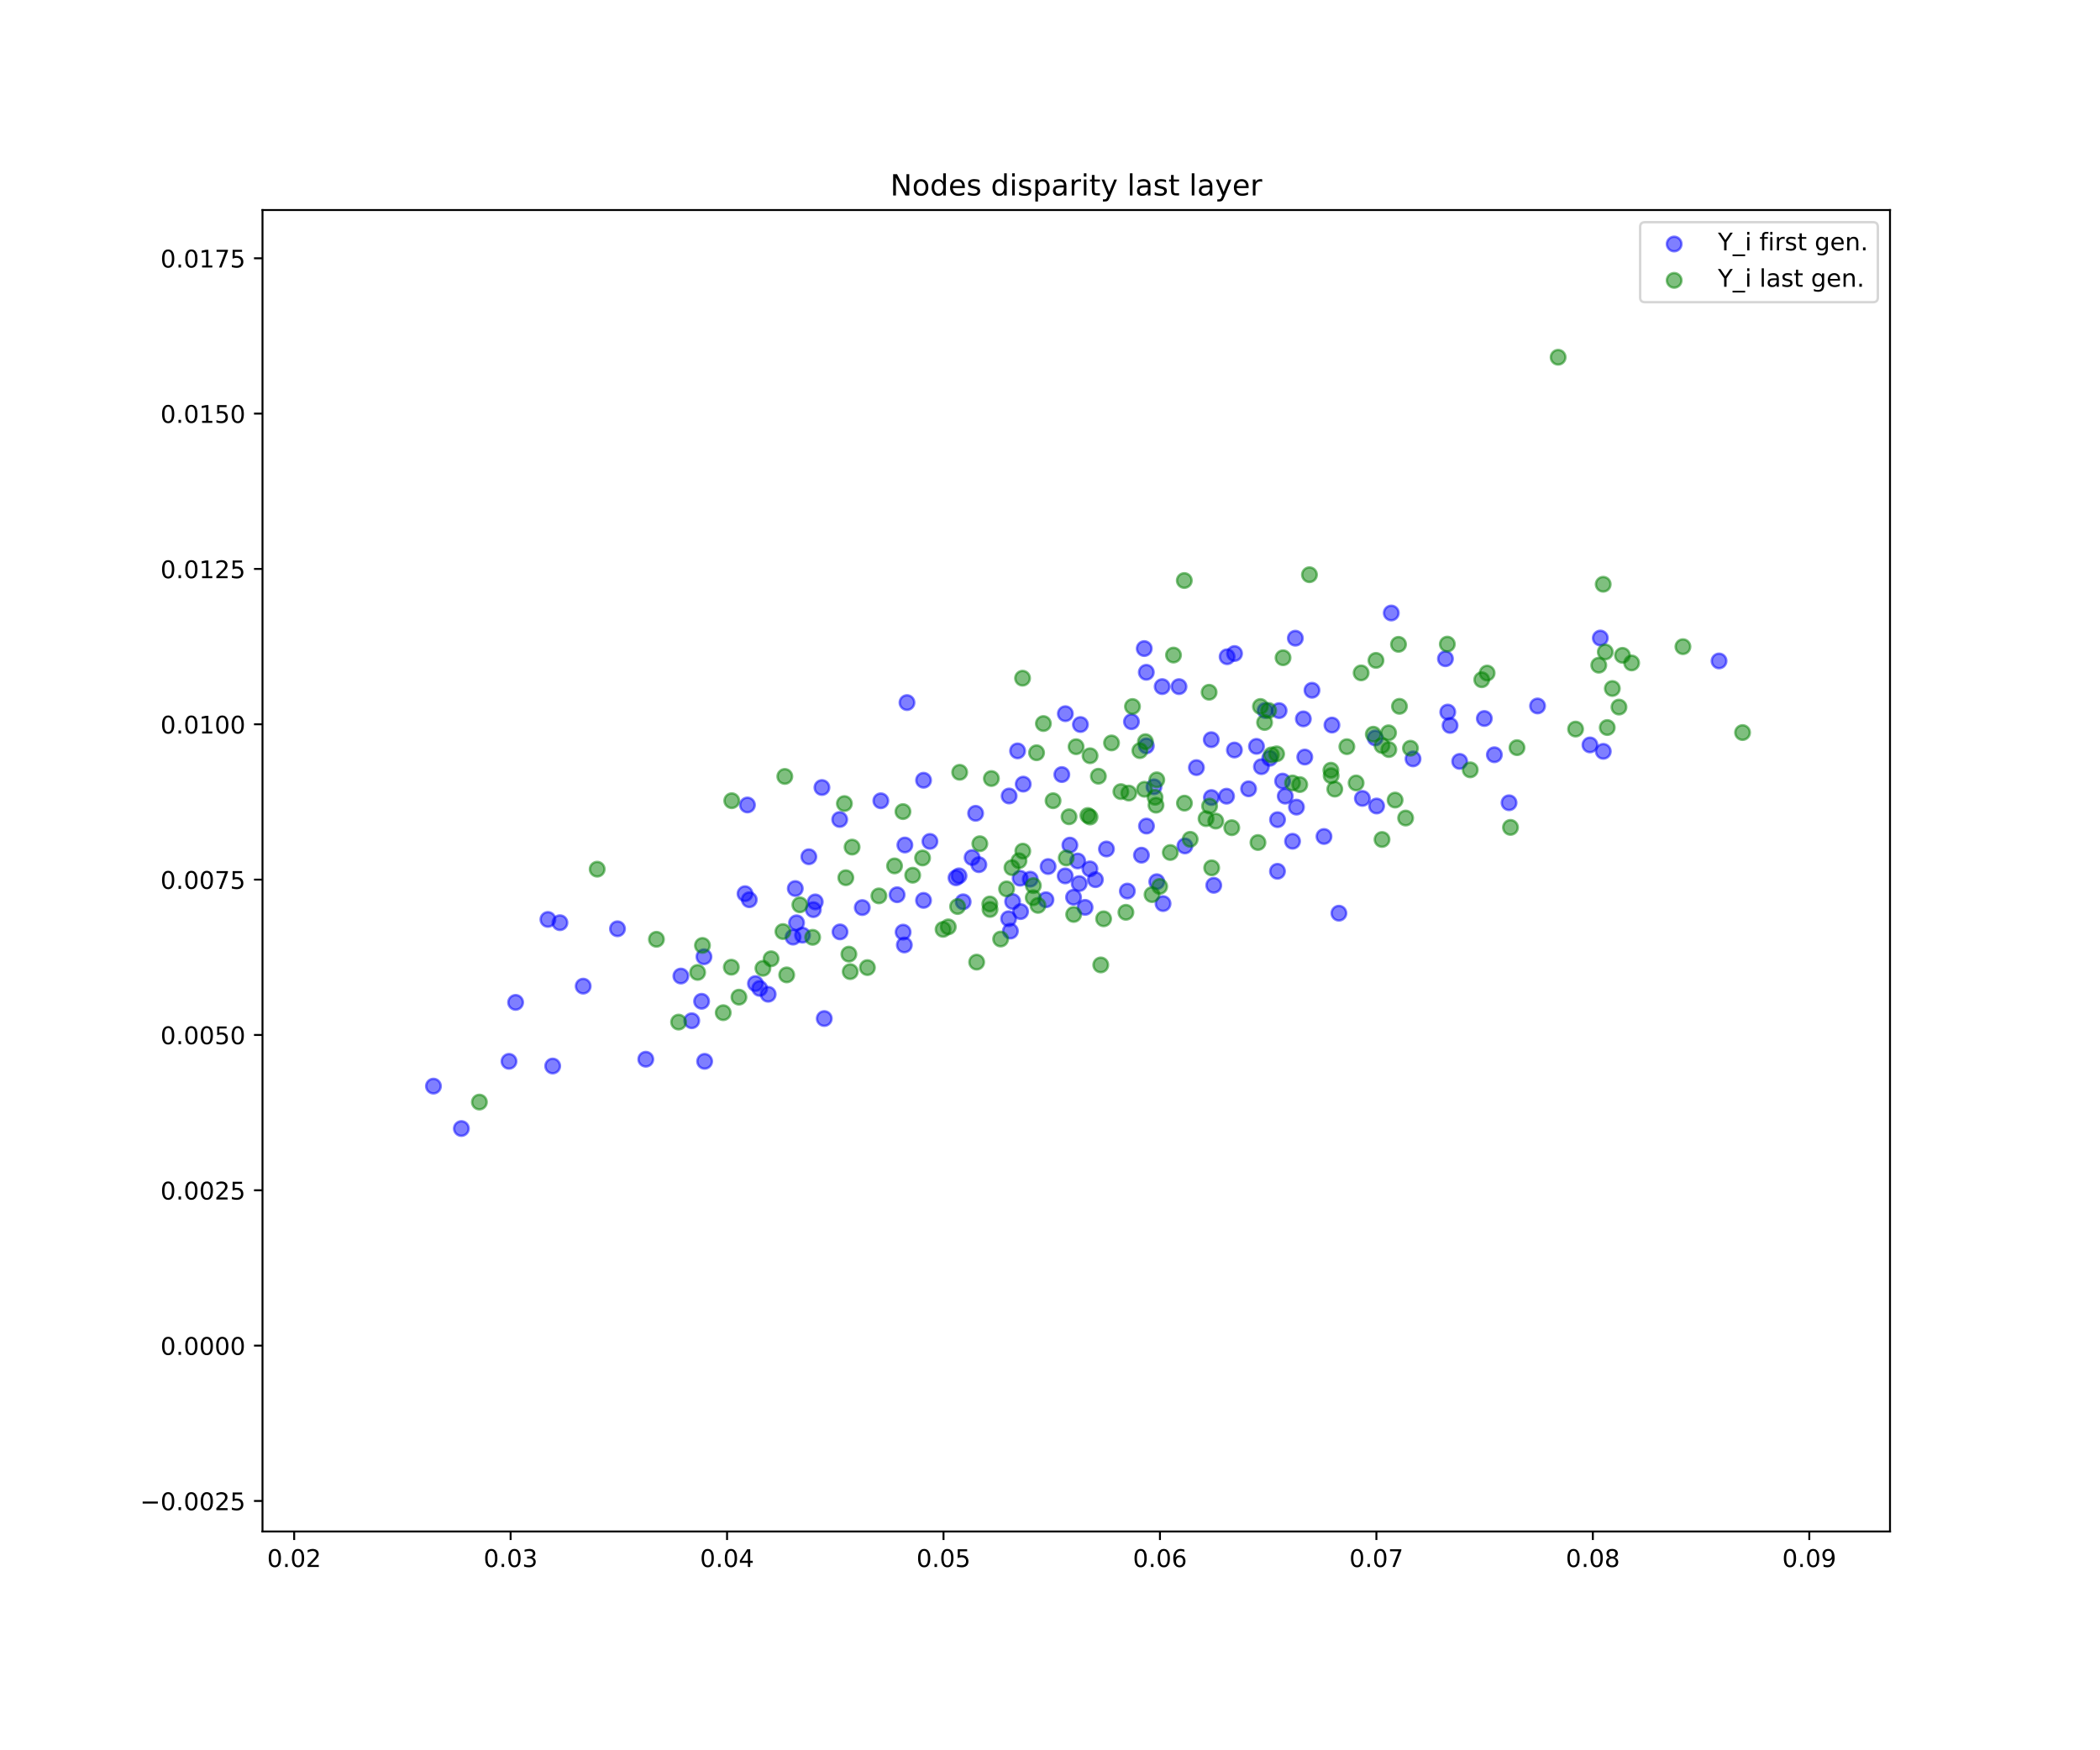 <?xml version="1.0" encoding="utf-8" standalone="no"?>
<!DOCTYPE svg PUBLIC "-//W3C//DTD SVG 1.1//EN"
  "http://www.w3.org/Graphics/SVG/1.1/DTD/svg11.dtd">
<!-- Created with matplotlib (https://matplotlib.org/) -->
<svg height="720pt" version="1.1" viewBox="0 0 864 720" width="864pt" xmlns="http://www.w3.org/2000/svg" xmlns:xlink="http://www.w3.org/1999/xlink">
 <defs>
  <style type="text/css">
*{stroke-linecap:butt;stroke-linejoin:round;white-space:pre;}
  </style>
 </defs>
 <g id="figure_1">
  <g id="patch_1">
   <path d="M 0 720 
L 864 720 
L 864 0 
L 0 0 
z
" style="fill:#ffffff;"/>
  </g>
  <g id="axes_1">
   <g id="patch_2">
    <path d="M 108 630 
L 777.6 630 
L 777.6 86.4 
L 108 86.4 
z
" style="fill:#ffffff;"/>
   </g>
   <g id="PathCollection_1">
    <defs>
     <path d="M 0 3 
C 0.796 3 1.559 2.684 2.121 2.121 
C 2.684 1.559 3 0.796 3 0 
C 3 -0.796 2.684 -1.559 2.121 -2.121 
C 1.559 -2.684 0.796 -3 0 -3 
C -0.796 -3 -1.559 -2.684 -2.121 -2.121 
C -2.684 -1.559 -3 -0.796 -3 0 
C -3 0.796 -2.684 1.559 -2.121 2.121 
C -1.559 2.684 -0.796 3 0 3 
z
" id="ma4946ab68e" style="stroke:#0000ff;stroke-opacity:0.5;"/>
    </defs>
    <g clip-path="url(#p0914bb8ed8)">
     <use style="fill:#0000ff;fill-opacity:0.5;stroke:#0000ff;stroke-opacity:0.5;" x="362.396" xlink:href="#ma4946ab68e" y="329.407"/>
     <use style="fill:#0000ff;fill-opacity:0.5;stroke:#0000ff;stroke-opacity:0.5;" x="531.789" xlink:href="#ma4946ab68e" y="346.063"/>
     <use style="fill:#0000ff;fill-opacity:0.5;stroke:#0000ff;stroke-opacity:0.5;" x="212.139" xlink:href="#ma4946ab68e" y="412.344"/>
     <use style="fill:#0000ff;fill-opacity:0.5;stroke:#0000ff;stroke-opacity:0.5;" x="308.281" xlink:href="#ma4946ab68e" y="370.118"/>
     <use style="fill:#0000ff;fill-opacity:0.5;stroke:#0000ff;stroke-opacity:0.5;" x="550.864" xlink:href="#ma4946ab68e" y="375.657"/>
     <use style="fill:#0000ff;fill-opacity:0.5;stroke:#0000ff;stroke-opacity:0.5;" x="280.127" xlink:href="#ma4946ab68e" y="401.508"/>
     <use style="fill:#0000ff;fill-opacity:0.5;stroke:#0000ff;stroke-opacity:0.5;" x="504.631" xlink:href="#ma4946ab68e" y="327.527"/>
     <use style="fill:#0000ff;fill-opacity:0.5;stroke:#0000ff;stroke-opacity:0.5;" x="533.401" xlink:href="#ma4946ab68e" y="332.017"/>
     <use style="fill:#0000ff;fill-opacity:0.5;stroke:#0000ff;stroke-opacity:0.5;" x="536.823" xlink:href="#ma4946ab68e" y="311.421"/>
     <use style="fill:#0000ff;fill-opacity:0.5;stroke:#0000ff;stroke-opacity:0.5;" x="306.532" xlink:href="#ma4946ab68e" y="367.627"/>
     <use style="fill:#0000ff;fill-opacity:0.5;stroke:#0000ff;stroke-opacity:0.5;" x="507.927" xlink:href="#ma4946ab68e" y="268.835"/>
     <use style="fill:#0000ff;fill-opacity:0.5;stroke:#0000ff;stroke-opacity:0.5;" x="539.79" xlink:href="#ma4946ab68e" y="283.95"/>
     <use style="fill:#0000ff;fill-opacity:0.5;stroke:#0000ff;stroke-opacity:0.5;" x="498.405" xlink:href="#ma4946ab68e" y="328.077"/>
     <use style="fill:#0000ff;fill-opacity:0.5;stroke:#0000ff;stroke-opacity:0.5;" x="475.93" xlink:href="#ma4946ab68e" y="362.692"/>
     <use style="fill:#0000ff;fill-opacity:0.5;stroke:#0000ff;stroke-opacity:0.5;" x="492.24" xlink:href="#ma4946ab68e" y="315.764"/>
     <use style="fill:#0000ff;fill-opacity:0.5;stroke:#0000ff;stroke-opacity:0.5;" x="415.709" xlink:href="#ma4946ab68e" y="383.01"/>
     <use style="fill:#0000ff;fill-opacity:0.5;stroke:#0000ff;stroke-opacity:0.5;" x="289.908" xlink:href="#ma4946ab68e" y="436.594"/>
     <use style="fill:#0000ff;fill-opacity:0.5;stroke:#0000ff;stroke-opacity:0.5;" x="507.871" xlink:href="#ma4946ab68e" y="308.532"/>
     <use style="fill:#0000ff;fill-opacity:0.5;stroke:#0000ff;stroke-opacity:0.5;" x="416.623" xlink:href="#ma4946ab68e" y="370.855"/>
     <use style="fill:#0000ff;fill-opacity:0.5;stroke:#0000ff;stroke-opacity:0.5;" x="419.889" xlink:href="#ma4946ab68e" y="374.991"/>
     <use style="fill:#0000ff;fill-opacity:0.5;stroke:#0000ff;stroke-opacity:0.5;" x="526.267" xlink:href="#ma4946ab68e" y="292.323"/>
     <use style="fill:#0000ff;fill-opacity:0.5;stroke:#0000ff;stroke-opacity:0.5;" x="418.659" xlink:href="#ma4946ab68e" y="308.889"/>
     <use style="fill:#0000ff;fill-opacity:0.5;stroke:#0000ff;stroke-opacity:0.5;" x="326.295" xlink:href="#ma4946ab68e" y="385.498"/>
     <use style="fill:#0000ff;fill-opacity:0.5;stroke:#0000ff;stroke-opacity:0.5;" x="565.806" xlink:href="#ma4946ab68e" y="303.568"/>
     <use style="fill:#0000ff;fill-opacity:0.5;stroke:#0000ff;stroke-opacity:0.5;" x="189.82" xlink:href="#ma4946ab68e" y="464.235"/>
     <use style="fill:#0000ff;fill-opacity:0.5;stroke:#0000ff;stroke-opacity:0.5;" x="420.987" xlink:href="#ma4946ab68e" y="322.563"/>
     <use style="fill:#0000ff;fill-opacity:0.5;stroke:#0000ff;stroke-opacity:0.5;" x="379.977" xlink:href="#ma4946ab68e" y="320.967"/>
     <use style="fill:#0000ff;fill-opacity:0.5;stroke:#0000ff;stroke-opacity:0.5;" x="654.153" xlink:href="#ma4946ab68e" y="306.431"/>
     <use style="fill:#0000ff;fill-opacity:0.5;stroke:#0000ff;stroke-opacity:0.5;" x="614.827" xlink:href="#ma4946ab68e" y="310.477"/>
     <use style="fill:#0000ff;fill-opacity:0.5;stroke:#0000ff;stroke-opacity:0.5;" x="536.232" xlink:href="#ma4946ab68e" y="295.721"/>
     <use style="fill:#0000ff;fill-opacity:0.5;stroke:#0000ff;stroke-opacity:0.5;" x="478.517" xlink:href="#ma4946ab68e" y="371.703"/>
     <use style="fill:#0000ff;fill-opacity:0.5;stroke:#0000ff;stroke-opacity:0.5;" x="485.075" xlink:href="#ma4946ab68e" y="282.453"/>
     <use style="fill:#0000ff;fill-opacity:0.5;stroke:#0000ff;stroke-opacity:0.5;" x="431.227" xlink:href="#ma4946ab68e" y="356.461"/>
     <use style="fill:#0000ff;fill-opacity:0.5;stroke:#0000ff;stroke-opacity:0.5;" x="441.685" xlink:href="#ma4946ab68e" y="369.091"/>
     <use style="fill:#0000ff;fill-opacity:0.5;stroke:#0000ff;stroke-opacity:0.5;" x="230.376" xlink:href="#ma4946ab68e" y="379.564"/>
     <use style="fill:#0000ff;fill-opacity:0.5;stroke:#0000ff;stroke-opacity:0.5;" x="394.57" xlink:href="#ma4946ab68e" y="360.287"/>
     <use style="fill:#0000ff;fill-opacity:0.5;stroke:#0000ff;stroke-opacity:0.5;" x="330.177" xlink:href="#ma4946ab68e" y="384.686"/>
     <use style="fill:#0000ff;fill-opacity:0.5;stroke:#0000ff;stroke-opacity:0.5;" x="339.122" xlink:href="#ma4946ab68e" y="418.99"/>
     <use style="fill:#0000ff;fill-opacity:0.5;stroke:#0000ff;stroke-opacity:0.5;" x="209.419" xlink:href="#ma4946ab68e" y="436.593"/>
     <use style="fill:#0000ff;fill-opacity:0.5;stroke:#0000ff;stroke-opacity:0.5;" x="516.957" xlink:href="#ma4946ab68e" y="307.024"/>
     <use style="fill:#0000ff;fill-opacity:0.5;stroke:#0000ff;stroke-opacity:0.5;" x="334.627" xlink:href="#ma4946ab68e" y="374.192"/>
     <use style="fill:#0000ff;fill-opacity:0.5;stroke:#0000ff;stroke-opacity:0.5;" x="544.723" xlink:href="#ma4946ab68e" y="344.095"/>
     <use style="fill:#0000ff;fill-opacity:0.5;stroke:#0000ff;stroke-opacity:0.5;" x="518.981" xlink:href="#ma4946ab68e" y="315.381"/>
     <use style="fill:#0000ff;fill-opacity:0.5;stroke:#0000ff;stroke-opacity:0.5;" x="504.878" xlink:href="#ma4946ab68e" y="270.152"/>
     <use style="fill:#0000ff;fill-opacity:0.5;stroke:#0000ff;stroke-opacity:0.5;" x="307.52" xlink:href="#ma4946ab68e" y="331.133"/>
     <use style="fill:#0000ff;fill-opacity:0.5;stroke:#0000ff;stroke-opacity:0.5;" x="178.334" xlink:href="#ma4946ab68e" y="446.792"/>
     <use style="fill:#0000ff;fill-opacity:0.5;stroke:#0000ff;stroke-opacity:0.5;" x="448.428" xlink:href="#ma4946ab68e" y="357.419"/>
     <use style="fill:#0000ff;fill-opacity:0.5;stroke:#0000ff;stroke-opacity:0.5;" x="610.697" xlink:href="#ma4946ab68e" y="295.562"/>
     <use style="fill:#0000ff;fill-opacity:0.5;stroke:#0000ff;stroke-opacity:0.5;" x="443.385" xlink:href="#ma4946ab68e" y="354.17"/>
     <use style="fill:#0000ff;fill-opacity:0.5;stroke:#0000ff;stroke-opacity:0.5;" x="423.875" xlink:href="#ma4946ab68e" y="361.66"/>
     <use style="fill:#0000ff;fill-opacity:0.5;stroke:#0000ff;stroke-opacity:0.5;" x="572.41" xlink:href="#ma4946ab68e" y="252.165"/>
     <use style="fill:#0000ff;fill-opacity:0.5;stroke:#0000ff;stroke-opacity:0.5;" x="446.435" xlink:href="#ma4946ab68e" y="373.258"/>
     <use style="fill:#0000ff;fill-opacity:0.5;stroke:#0000ff;stroke-opacity:0.5;" x="225.431" xlink:href="#ma4946ab68e" y="378.218"/>
     <use style="fill:#0000ff;fill-opacity:0.5;stroke:#0000ff;stroke-opacity:0.5;" x="620.865" xlink:href="#ma4946ab68e" y="330.225"/>
     <use style="fill:#0000ff;fill-opacity:0.5;stroke:#0000ff;stroke-opacity:0.5;" x="560.525" xlink:href="#ma4946ab68e" y="328.439"/>
     <use style="fill:#0000ff;fill-opacity:0.5;stroke:#0000ff;stroke-opacity:0.5;" x="402.732" xlink:href="#ma4946ab68e" y="355.693"/>
     <use style="fill:#0000ff;fill-opacity:0.5;stroke:#0000ff;stroke-opacity:0.5;" x="372.289" xlink:href="#ma4946ab68e" y="347.605"/>
     <use style="fill:#0000ff;fill-opacity:0.5;stroke:#0000ff;stroke-opacity:0.5;" x="438.252" xlink:href="#ma4946ab68e" y="360.314"/>
     <use style="fill:#0000ff;fill-opacity:0.5;stroke:#0000ff;stroke-opacity:0.5;" x="463.822" xlink:href="#ma4946ab68e" y="366.55"/>
     <use style="fill:#0000ff;fill-opacity:0.5;stroke:#0000ff;stroke-opacity:0.5;" x="373.161" xlink:href="#ma4946ab68e" y="289.013"/>
     <use style="fill:#0000ff;fill-opacity:0.5;stroke:#0000ff;stroke-opacity:0.5;" x="581.364" xlink:href="#ma4946ab68e" y="312.173"/>
     <use style="fill:#0000ff;fill-opacity:0.5;stroke:#0000ff;stroke-opacity:0.5;" x="450.688" xlink:href="#ma4946ab68e" y="361.867"/>
     <use style="fill:#0000ff;fill-opacity:0.5;stroke:#0000ff;stroke-opacity:0.5;" x="254.051" xlink:href="#ma4946ab68e" y="382.063"/>
     <use style="fill:#0000ff;fill-opacity:0.5;stroke:#0000ff;stroke-opacity:0.5;" x="239.94" xlink:href="#ma4946ab68e" y="405.665"/>
     <use style="fill:#0000ff;fill-opacity:0.5;stroke:#0000ff;stroke-opacity:0.5;" x="379.965" xlink:href="#ma4946ab68e" y="370.383"/>
     <use style="fill:#0000ff;fill-opacity:0.5;stroke:#0000ff;stroke-opacity:0.5;" x="707.266" xlink:href="#ma4946ab68e" y="271.888"/>
     <use style="fill:#0000ff;fill-opacity:0.5;stroke:#0000ff;stroke-opacity:0.5;" x="522.401" xlink:href="#ma4946ab68e" y="311.937"/>
     <use style="fill:#0000ff;fill-opacity:0.5;stroke:#0000ff;stroke-opacity:0.5;" x="594.696" xlink:href="#ma4946ab68e" y="270.978"/>
     <use style="fill:#0000ff;fill-opacity:0.5;stroke:#0000ff;stroke-opacity:0.5;" x="369.102" xlink:href="#ma4946ab68e" y="368.064"/>
     <use style="fill:#0000ff;fill-opacity:0.5;stroke:#0000ff;stroke-opacity:0.5;" x="520.509" xlink:href="#ma4946ab68e" y="292.261"/>
     <use style="fill:#0000ff;fill-opacity:0.5;stroke:#0000ff;stroke-opacity:0.5;" x="499.375" xlink:href="#ma4946ab68e" y="364.181"/>
     <use style="fill:#0000ff;fill-opacity:0.5;stroke:#0000ff;stroke-opacity:0.5;" x="289.631" xlink:href="#ma4946ab68e" y="393.575"/>
     <use style="fill:#0000ff;fill-opacity:0.5;stroke:#0000ff;stroke-opacity:0.5;" x="382.599" xlink:href="#ma4946ab68e" y="346.117"/>
     <use style="fill:#0000ff;fill-opacity:0.5;stroke:#0000ff;stroke-opacity:0.5;" x="335.425" xlink:href="#ma4946ab68e" y="371.006"/>
     <use style="fill:#0000ff;fill-opacity:0.5;stroke:#0000ff;stroke-opacity:0.5;" x="316.051" xlink:href="#ma4946ab68e" y="409.006"/>
     <use style="fill:#0000ff;fill-opacity:0.5;stroke:#0000ff;stroke-opacity:0.5;" x="327.725" xlink:href="#ma4946ab68e" y="379.603"/>
     <use style="fill:#0000ff;fill-opacity:0.5;stroke:#0000ff;stroke-opacity:0.5;" x="632.595" xlink:href="#ma4946ab68e" y="290.401"/>
     <use style="fill:#0000ff;fill-opacity:0.5;stroke:#0000ff;stroke-opacity:0.5;" x="465.515" xlink:href="#ma4946ab68e" y="296.872"/>
     <use style="fill:#0000ff;fill-opacity:0.5;stroke:#0000ff;stroke-opacity:0.5;" x="284.604" xlink:href="#ma4946ab68e" y="419.892"/>
     <use style="fill:#0000ff;fill-opacity:0.5;stroke:#0000ff;stroke-opacity:0.5;" x="658.416" xlink:href="#ma4946ab68e" y="262.453"/>
     <use style="fill:#0000ff;fill-opacity:0.5;stroke:#0000ff;stroke-opacity:0.5;" x="600.551" xlink:href="#ma4946ab68e" y="313.209"/>
     <use style="fill:#0000ff;fill-opacity:0.5;stroke:#0000ff;stroke-opacity:0.5;" x="527.691" xlink:href="#ma4946ab68e" y="321.31"/>
     <use style="fill:#0000ff;fill-opacity:0.5;stroke:#0000ff;stroke-opacity:0.5;" x="371.568" xlink:href="#ma4946ab68e" y="383.444"/>
     <use style="fill:#0000ff;fill-opacity:0.5;stroke:#0000ff;stroke-opacity:0.5;" x="430.339" xlink:href="#ma4946ab68e" y="370.121"/>
     <use style="fill:#0000ff;fill-opacity:0.5;stroke:#0000ff;stroke-opacity:0.5;" x="455.224" xlink:href="#ma4946ab68e" y="349.243"/>
     <use style="fill:#0000ff;fill-opacity:0.5;stroke:#0000ff;stroke-opacity:0.5;" x="513.709" xlink:href="#ma4946ab68e" y="324.491"/>
     <use style="fill:#0000ff;fill-opacity:0.5;stroke:#0000ff;stroke-opacity:0.5;" x="414.965" xlink:href="#ma4946ab68e" y="377.922"/>
     <use style="fill:#0000ff;fill-opacity:0.5;stroke:#0000ff;stroke-opacity:0.5;" x="327.204" xlink:href="#ma4946ab68e" y="365.507"/>
     <use style="fill:#0000ff;fill-opacity:0.5;stroke:#0000ff;stroke-opacity:0.5;" x="528.778" xlink:href="#ma4946ab68e" y="327.504"/>
     <use style="fill:#0000ff;fill-opacity:0.5;stroke:#0000ff;stroke-opacity:0.5;" x="265.698" xlink:href="#ma4946ab68e" y="435.73"/>
     <use style="fill:#0000ff;fill-opacity:0.5;stroke:#0000ff;stroke-opacity:0.5;" x="566.375" xlink:href="#ma4946ab68e" y="331.561"/>
     <use style="fill:#0000ff;fill-opacity:0.5;stroke:#0000ff;stroke-opacity:0.5;" x="478.151" xlink:href="#ma4946ab68e" y="282.443"/>
     <use style="fill:#0000ff;fill-opacity:0.5;stroke:#0000ff;stroke-opacity:0.5;" x="474.773" xlink:href="#ma4946ab68e" y="323.67"/>
     <use style="fill:#0000ff;fill-opacity:0.5;stroke:#0000ff;stroke-opacity:0.5;" x="399.953" xlink:href="#ma4946ab68e" y="352.759"/>
     <use style="fill:#0000ff;fill-opacity:0.5;stroke:#0000ff;stroke-opacity:0.5;" x="444.019" xlink:href="#ma4946ab68e" y="363.474"/>
     <use style="fill:#0000ff;fill-opacity:0.5;stroke:#0000ff;stroke-opacity:0.5;" x="415.187" xlink:href="#ma4946ab68e" y="327.442"/>
     <use style="fill:#0000ff;fill-opacity:0.5;stroke:#0000ff;stroke-opacity:0.5;" x="471.629" xlink:href="#ma4946ab68e" y="306.827"/>
     <use style="fill:#0000ff;fill-opacity:0.5;stroke:#0000ff;stroke-opacity:0.5;" x="498.351" xlink:href="#ma4946ab68e" y="304.282"/>
     <use style="fill:#0000ff;fill-opacity:0.5;stroke:#0000ff;stroke-opacity:0.5;" x="444.518" xlink:href="#ma4946ab68e" y="298.04"/>
     <use style="fill:#0000ff;fill-opacity:0.5;stroke:#0000ff;stroke-opacity:0.5;" x="312.576" xlink:href="#ma4946ab68e" y="406.607"/>
     <use style="fill:#0000ff;fill-opacity:0.5;stroke:#0000ff;stroke-opacity:0.5;" x="419.725" xlink:href="#ma4946ab68e" y="361.271"/>
     <use style="fill:#0000ff;fill-opacity:0.5;stroke:#0000ff;stroke-opacity:0.5;" x="396.276" xlink:href="#ma4946ab68e" y="370.967"/>
     <use style="fill:#0000ff;fill-opacity:0.5;stroke:#0000ff;stroke-opacity:0.5;" x="525.589" xlink:href="#ma4946ab68e" y="358.419"/>
     <use style="fill:#0000ff;fill-opacity:0.5;stroke:#0000ff;stroke-opacity:0.5;" x="354.765" xlink:href="#ma4946ab68e" y="373.34"/>
     <use style="fill:#0000ff;fill-opacity:0.5;stroke:#0000ff;stroke-opacity:0.5;" x="288.657" xlink:href="#ma4946ab68e" y="411.896"/>
     <use style="fill:#0000ff;fill-opacity:0.5;stroke:#0000ff;stroke-opacity:0.5;" x="438.314" xlink:href="#ma4946ab68e" y="293.581"/>
     <use style="fill:#0000ff;fill-opacity:0.5;stroke:#0000ff;stroke-opacity:0.5;" x="345.474" xlink:href="#ma4946ab68e" y="337.106"/>
     <use style="fill:#0000ff;fill-opacity:0.5;stroke:#0000ff;stroke-opacity:0.5;" x="470.774" xlink:href="#ma4946ab68e" y="266.793"/>
     <use style="fill:#0000ff;fill-opacity:0.5;stroke:#0000ff;stroke-opacity:0.5;" x="547.996" xlink:href="#ma4946ab68e" y="298.261"/>
     <use style="fill:#0000ff;fill-opacity:0.5;stroke:#0000ff;stroke-opacity:0.5;" x="310.813" xlink:href="#ma4946ab68e" y="404.609"/>
     <use style="fill:#0000ff;fill-opacity:0.5;stroke:#0000ff;stroke-opacity:0.5;" x="469.626" xlink:href="#ma4946ab68e" y="351.789"/>
     <use style="fill:#0000ff;fill-opacity:0.5;stroke:#0000ff;stroke-opacity:0.5;" x="401.398" xlink:href="#ma4946ab68e" y="334.563"/>
     <use style="fill:#0000ff;fill-opacity:0.5;stroke:#0000ff;stroke-opacity:0.5;" x="525.622" xlink:href="#ma4946ab68e" y="337.18"/>
     <use style="fill:#0000ff;fill-opacity:0.5;stroke:#0000ff;stroke-opacity:0.5;" x="393.334" xlink:href="#ma4946ab68e" y="361.099"/>
     <use style="fill:#0000ff;fill-opacity:0.5;stroke:#0000ff;stroke-opacity:0.5;" x="227.392" xlink:href="#ma4946ab68e" y="438.519"/>
     <use style="fill:#0000ff;fill-opacity:0.5;stroke:#0000ff;stroke-opacity:0.5;" x="532.943" xlink:href="#ma4946ab68e" y="262.53"/>
     <use style="fill:#0000ff;fill-opacity:0.5;stroke:#0000ff;stroke-opacity:0.5;" x="487.506" xlink:href="#ma4946ab68e" y="347.984"/>
     <use style="fill:#0000ff;fill-opacity:0.5;stroke:#0000ff;stroke-opacity:0.5;" x="595.649" xlink:href="#ma4946ab68e" y="292.912"/>
     <use style="fill:#0000ff;fill-opacity:0.5;stroke:#0000ff;stroke-opacity:0.5;" x="338.168" xlink:href="#ma4946ab68e" y="323.951"/>
     <use style="fill:#0000ff;fill-opacity:0.5;stroke:#0000ff;stroke-opacity:0.5;" x="332.781" xlink:href="#ma4946ab68e" y="352.434"/>
     <use style="fill:#0000ff;fill-opacity:0.5;stroke:#0000ff;stroke-opacity:0.5;" x="436.862" xlink:href="#ma4946ab68e" y="318.622"/>
     <use style="fill:#0000ff;fill-opacity:0.5;stroke:#0000ff;stroke-opacity:0.5;" x="372.07" xlink:href="#ma4946ab68e" y="388.724"/>
     <use style="fill:#0000ff;fill-opacity:0.5;stroke:#0000ff;stroke-opacity:0.5;" x="471.696" xlink:href="#ma4946ab68e" y="339.81"/>
     <use style="fill:#0000ff;fill-opacity:0.5;stroke:#0000ff;stroke-opacity:0.5;" x="596.598" xlink:href="#ma4946ab68e" y="298.421"/>
     <use style="fill:#0000ff;fill-opacity:0.5;stroke:#0000ff;stroke-opacity:0.5;" x="471.625" xlink:href="#ma4946ab68e" y="276.555"/>
     <use style="fill:#0000ff;fill-opacity:0.5;stroke:#0000ff;stroke-opacity:0.5;" x="659.638" xlink:href="#ma4946ab68e" y="309.076"/>
     <use style="fill:#0000ff;fill-opacity:0.5;stroke:#0000ff;stroke-opacity:0.5;" x="345.607" xlink:href="#ma4946ab68e" y="383.345"/>
     <use style="fill:#0000ff;fill-opacity:0.5;stroke:#0000ff;stroke-opacity:0.5;" x="440.179" xlink:href="#ma4946ab68e" y="347.645"/>
    </g>
   </g>
   <g id="PathCollection_2">
    <defs>
     <path d="M 0 3 
C 0.796 3 1.559 2.684 2.121 2.121 
C 2.684 1.559 3 0.796 3 0 
C 3 -0.796 2.684 -1.559 2.121 -2.121 
C 1.559 -2.684 0.796 -3 0 -3 
C -0.796 -3 -1.559 -2.684 -2.121 -2.121 
C -2.684 -1.559 -3 -0.796 -3 0 
C -3 0.796 -2.684 1.559 -2.121 2.121 
C -1.559 2.684 -0.796 3 0 3 
z
" id="m5d9dde42ec" style="stroke:#008000;stroke-opacity:0.5;"/>
    </defs>
    <g clip-path="url(#p0914bb8ed8)">
     <use style="fill:#008000;fill-opacity:0.5;stroke:#008000;stroke-opacity:0.5;" x="407.233" xlink:href="#m5d9dde42ec" y="371.863"/>
     <use style="fill:#008000;fill-opacity:0.5;stroke:#008000;stroke-opacity:0.5;" x="663.359" xlink:href="#m5d9dde42ec" y="283.221"/>
     <use style="fill:#008000;fill-opacity:0.5;stroke:#008000;stroke-opacity:0.5;" x="442.738" xlink:href="#m5d9dde42ec" y="307.168"/>
     <use style="fill:#008000;fill-opacity:0.5;stroke:#008000;stroke-opacity:0.5;" x="403.131" xlink:href="#m5d9dde42ec" y="347.071"/>
     <use style="fill:#008000;fill-opacity:0.5;stroke:#008000;stroke-opacity:0.5;" x="560.014" xlink:href="#m5d9dde42ec" y="276.796"/>
     <use style="fill:#008000;fill-opacity:0.5;stroke:#008000;stroke-opacity:0.5;" x="388.006" xlink:href="#m5d9dde42ec" y="382.308"/>
     <use style="fill:#008000;fill-opacity:0.5;stroke:#008000;stroke-opacity:0.5;" x="452.883" xlink:href="#m5d9dde42ec" y="396.936"/>
     <use style="fill:#008000;fill-opacity:0.5;stroke:#008000;stroke-opacity:0.5;" x="317.257" xlink:href="#m5d9dde42ec" y="394.403"/>
     <use style="fill:#008000;fill-opacity:0.5;stroke:#008000;stroke-opacity:0.5;" x="468.977" xlink:href="#m5d9dde42ec" y="308.792"/>
     <use style="fill:#008000;fill-opacity:0.5;stroke:#008000;stroke-opacity:0.5;" x="322.893" xlink:href="#m5d9dde42ec" y="319.395"/>
     <use style="fill:#008000;fill-opacity:0.5;stroke:#008000;stroke-opacity:0.5;" x="349.255" xlink:href="#m5d9dde42ec" y="392.5"/>
     <use style="fill:#008000;fill-opacity:0.5;stroke:#008000;stroke-opacity:0.5;" x="482.81" xlink:href="#m5d9dde42ec" y="269.47"/>
     <use style="fill:#008000;fill-opacity:0.5;stroke:#008000;stroke-opacity:0.5;" x="347.999" xlink:href="#m5d9dde42ec" y="361.059"/>
     <use style="fill:#008000;fill-opacity:0.5;stroke:#008000;stroke-opacity:0.5;" x="465.93" xlink:href="#m5d9dde42ec" y="290.629"/>
     <use style="fill:#008000;fill-opacity:0.5;stroke:#008000;stroke-opacity:0.5;" x="667.528" xlink:href="#m5d9dde42ec" y="269.587"/>
     <use style="fill:#008000;fill-opacity:0.5;stroke:#008000;stroke-opacity:0.5;" x="531.788" xlink:href="#m5d9dde42ec" y="322.068"/>
     <use style="fill:#008000;fill-opacity:0.5;stroke:#008000;stroke-opacity:0.5;" x="463.233" xlink:href="#m5d9dde42ec" y="375.291"/>
     <use style="fill:#008000;fill-opacity:0.5;stroke:#008000;stroke-opacity:0.5;" x="304.023" xlink:href="#m5d9dde42ec" y="410.196"/>
     <use style="fill:#008000;fill-opacity:0.5;stroke:#008000;stroke-opacity:0.5;" x="534.753" xlink:href="#m5d9dde42ec" y="322.74"/>
     <use style="fill:#008000;fill-opacity:0.5;stroke:#008000;stroke-opacity:0.5;" x="420.707" xlink:href="#m5d9dde42ec" y="278.979"/>
     <use style="fill:#008000;fill-opacity:0.5;stroke:#008000;stroke-opacity:0.5;" x="498.516" xlink:href="#m5d9dde42ec" y="356.997"/>
     <use style="fill:#008000;fill-opacity:0.5;stroke:#008000;stroke-opacity:0.5;" x="425.099" xlink:href="#m5d9dde42ec" y="369.288"/>
     <use style="fill:#008000;fill-opacity:0.5;stroke:#008000;stroke-opacity:0.5;" x="500.205" xlink:href="#m5d9dde42ec" y="337.763"/>
     <use style="fill:#008000;fill-opacity:0.5;stroke:#008000;stroke-opacity:0.5;" x="368.043" xlink:href="#m5d9dde42ec" y="356.201"/>
     <use style="fill:#008000;fill-opacity:0.5;stroke:#008000;stroke-opacity:0.5;" x="525.237" xlink:href="#m5d9dde42ec" y="310.104"/>
     <use style="fill:#008000;fill-opacity:0.5;stroke:#008000;stroke-opacity:0.5;" x="568.612" xlink:href="#m5d9dde42ec" y="306.7"/>
     <use style="fill:#008000;fill-opacity:0.5;stroke:#008000;stroke-opacity:0.5;" x="568.605" xlink:href="#m5d9dde42ec" y="345.335"/>
     <use style="fill:#008000;fill-opacity:0.5;stroke:#008000;stroke-opacity:0.5;" x="448.483" xlink:href="#m5d9dde42ec" y="310.882"/>
     <use style="fill:#008000;fill-opacity:0.5;stroke:#008000;stroke-opacity:0.5;" x="401.824" xlink:href="#m5d9dde42ec" y="395.779"/>
     <use style="fill:#008000;fill-opacity:0.5;stroke:#008000;stroke-opacity:0.5;" x="497.652" xlink:href="#m5d9dde42ec" y="331.584"/>
     <use style="fill:#008000;fill-opacity:0.5;stroke:#008000;stroke-opacity:0.5;" x="279.197" xlink:href="#m5d9dde42ec" y="420.455"/>
     <use style="fill:#008000;fill-opacity:0.5;stroke:#008000;stroke-opacity:0.5;" x="473.98" xlink:href="#m5d9dde42ec" y="368.013"/>
     <use style="fill:#008000;fill-opacity:0.5;stroke:#008000;stroke-opacity:0.5;" x="375.501" xlink:href="#m5d9dde42ec" y="360.031"/>
     <use style="fill:#008000;fill-opacity:0.5;stroke:#008000;stroke-opacity:0.5;" x="648.244" xlink:href="#m5d9dde42ec" y="299.92"/>
     <use style="fill:#008000;fill-opacity:0.5;stroke:#008000;stroke-opacity:0.5;" x="609.635" xlink:href="#m5d9dde42ec" y="279.614"/>
     <use style="fill:#008000;fill-opacity:0.5;stroke:#008000;stroke-opacity:0.5;" x="464.405" xlink:href="#m5d9dde42ec" y="326.244"/>
     <use style="fill:#008000;fill-opacity:0.5;stroke:#008000;stroke-opacity:0.5;" x="487.259" xlink:href="#m5d9dde42ec" y="238.804"/>
     <use style="fill:#008000;fill-opacity:0.5;stroke:#008000;stroke-opacity:0.5;" x="379.566" xlink:href="#m5d9dde42ec" y="352.933"/>
     <use style="fill:#008000;fill-opacity:0.5;stroke:#008000;stroke-opacity:0.5;" x="481.494" xlink:href="#m5d9dde42ec" y="350.687"/>
     <use style="fill:#008000;fill-opacity:0.5;stroke:#008000;stroke-opacity:0.5;" x="575.776" xlink:href="#m5d9dde42ec" y="290.562"/>
     <use style="fill:#008000;fill-opacity:0.5;stroke:#008000;stroke-opacity:0.5;" x="438.682" xlink:href="#m5d9dde42ec" y="352.928"/>
     <use style="fill:#008000;fill-opacity:0.5;stroke:#008000;stroke-opacity:0.5;" x="489.673" xlink:href="#m5d9dde42ec" y="345.263"/>
     <use style="fill:#008000;fill-opacity:0.5;stroke:#008000;stroke-opacity:0.5;" x="659.602" xlink:href="#m5d9dde42ec" y="240.343"/>
     <use style="fill:#008000;fill-opacity:0.5;stroke:#008000;stroke-opacity:0.5;" x="521.966" xlink:href="#m5d9dde42ec" y="292.258"/>
     <use style="fill:#008000;fill-opacity:0.5;stroke:#008000;stroke-opacity:0.5;" x="506.782" xlink:href="#m5d9dde42ec" y="340.482"/>
     <use style="fill:#008000;fill-opacity:0.5;stroke:#008000;stroke-opacity:0.5;" x="451.905" xlink:href="#m5d9dde42ec" y="319.313"/>
     <use style="fill:#008000;fill-opacity:0.5;stroke:#008000;stroke-opacity:0.5;" x="716.937" xlink:href="#m5d9dde42ec" y="301.343"/>
     <use style="fill:#008000;fill-opacity:0.5;stroke:#008000;stroke-opacity:0.5;" x="416.348" xlink:href="#m5d9dde42ec" y="356.912"/>
     <use style="fill:#008000;fill-opacity:0.5;stroke:#008000;stroke-opacity:0.5;" x="497.469" xlink:href="#m5d9dde42ec" y="284.765"/>
     <use style="fill:#008000;fill-opacity:0.5;stroke:#008000;stroke-opacity:0.5;" x="471.259" xlink:href="#m5d9dde42ec" y="305.095"/>
     <use style="fill:#008000;fill-opacity:0.5;stroke:#008000;stroke-opacity:0.5;" x="349.809" xlink:href="#m5d9dde42ec" y="399.699"/>
     <use style="fill:#008000;fill-opacity:0.5;stroke:#008000;stroke-opacity:0.5;" x="611.852" xlink:href="#m5d9dde42ec" y="276.865"/>
     <use style="fill:#008000;fill-opacity:0.5;stroke:#008000;stroke-opacity:0.5;" x="334.342" xlink:href="#m5d9dde42ec" y="385.586"/>
     <use style="fill:#008000;fill-opacity:0.5;stroke:#008000;stroke-opacity:0.5;" x="692.405" xlink:href="#m5d9dde42ec" y="266.015"/>
     <use style="fill:#008000;fill-opacity:0.5;stroke:#008000;stroke-opacity:0.5;" x="289.005" xlink:href="#m5d9dde42ec" y="388.909"/>
     <use style="fill:#008000;fill-opacity:0.5;stroke:#008000;stroke-opacity:0.5;" x="197.236" xlink:href="#m5d9dde42ec" y="453.358"/>
     <use style="fill:#008000;fill-opacity:0.5;stroke:#008000;stroke-opacity:0.5;" x="407.32" xlink:href="#m5d9dde42ec" y="374.111"/>
     <use style="fill:#008000;fill-opacity:0.5;stroke:#008000;stroke-opacity:0.5;" x="300.885" xlink:href="#m5d9dde42ec" y="397.869"/>
     <use style="fill:#008000;fill-opacity:0.5;stroke:#008000;stroke-opacity:0.5;" x="287.026" xlink:href="#m5d9dde42ec" y="400.014"/>
     <use style="fill:#008000;fill-opacity:0.5;stroke:#008000;stroke-opacity:0.5;" x="350.575" xlink:href="#m5d9dde42ec" y="348.465"/>
     <use style="fill:#008000;fill-opacity:0.5;stroke:#008000;stroke-opacity:0.5;" x="657.781" xlink:href="#m5d9dde42ec" y="273.64"/>
     <use style="fill:#008000;fill-opacity:0.5;stroke:#008000;stroke-opacity:0.5;" x="475.231" xlink:href="#m5d9dde42ec" y="327.98"/>
     <use style="fill:#008000;fill-opacity:0.5;stroke:#008000;stroke-opacity:0.5;" x="356.872" xlink:href="#m5d9dde42ec" y="398.029"/>
     <use style="fill:#008000;fill-opacity:0.5;stroke:#008000;stroke-opacity:0.5;" x="447.587" xlink:href="#m5d9dde42ec" y="335.45"/>
     <use style="fill:#008000;fill-opacity:0.5;stroke:#008000;stroke-opacity:0.5;" x="426.474" xlink:href="#m5d9dde42ec" y="309.652"/>
     <use style="fill:#008000;fill-opacity:0.5;stroke:#008000;stroke-opacity:0.5;" x="407.881" xlink:href="#m5d9dde42ec" y="320.252"/>
     <use style="fill:#008000;fill-opacity:0.5;stroke:#008000;stroke-opacity:0.5;" x="578.318" xlink:href="#m5d9dde42ec" y="336.512"/>
     <use style="fill:#008000;fill-opacity:0.5;stroke:#008000;stroke-opacity:0.5;" x="454.061" xlink:href="#m5d9dde42ec" y="377.965"/>
     <use style="fill:#008000;fill-opacity:0.5;stroke:#008000;stroke-opacity:0.5;" x="439.832" xlink:href="#m5d9dde42ec" y="335.985"/>
     <use style="fill:#008000;fill-opacity:0.5;stroke:#008000;stroke-opacity:0.5;" x="329.082" xlink:href="#m5d9dde42ec" y="372.211"/>
     <use style="fill:#008000;fill-opacity:0.5;stroke:#008000;stroke-opacity:0.5;" x="573.993" xlink:href="#m5d9dde42ec" y="329.121"/>
     <use style="fill:#008000;fill-opacity:0.5;stroke:#008000;stroke-opacity:0.5;" x="547.684" xlink:href="#m5d9dde42ec" y="319.085"/>
     <use style="fill:#008000;fill-opacity:0.5;stroke:#008000;stroke-opacity:0.5;" x="518.579" xlink:href="#m5d9dde42ec" y="290.613"/>
     <use style="fill:#008000;fill-opacity:0.5;stroke:#008000;stroke-opacity:0.5;" x="323.668" xlink:href="#m5d9dde42ec" y="401.033"/>
     <use style="fill:#008000;fill-opacity:0.5;stroke:#008000;stroke-opacity:0.5;" x="527.881" xlink:href="#m5d9dde42ec" y="270.569"/>
     <use style="fill:#008000;fill-opacity:0.5;stroke:#008000;stroke-opacity:0.5;" x="441.74" xlink:href="#m5d9dde42ec" y="376.171"/>
     <use style="fill:#008000;fill-opacity:0.5;stroke:#008000;stroke-opacity:0.5;" x="660.462" xlink:href="#m5d9dde42ec" y="268.195"/>
     <use style="fill:#008000;fill-opacity:0.5;stroke:#008000;stroke-opacity:0.5;" x="411.692" xlink:href="#m5d9dde42ec" y="386.286"/>
     <use style="fill:#008000;fill-opacity:0.5;stroke:#008000;stroke-opacity:0.5;" x="477.121" xlink:href="#m5d9dde42ec" y="364.644"/>
     <use style="fill:#008000;fill-opacity:0.5;stroke:#008000;stroke-opacity:0.5;" x="390.158" xlink:href="#m5d9dde42ec" y="381.279"/>
     <use style="fill:#008000;fill-opacity:0.5;stroke:#008000;stroke-opacity:0.5;" x="427.063" xlink:href="#m5d9dde42ec" y="372.44"/>
     <use style="fill:#008000;fill-opacity:0.5;stroke:#008000;stroke-opacity:0.5;" x="475.938" xlink:href="#m5d9dde42ec" y="320.793"/>
     <use style="fill:#008000;fill-opacity:0.5;stroke:#008000;stroke-opacity:0.5;" x="361.603" xlink:href="#m5d9dde42ec" y="368.535"/>
     <use style="fill:#008000;fill-opacity:0.5;stroke:#008000;stroke-opacity:0.5;" x="448.466" xlink:href="#m5d9dde42ec" y="336.09"/>
     <use style="fill:#008000;fill-opacity:0.5;stroke:#008000;stroke-opacity:0.5;" x="419.252" xlink:href="#m5d9dde42ec" y="354.068"/>
     <use style="fill:#008000;fill-opacity:0.5;stroke:#008000;stroke-opacity:0.5;" x="557.948" xlink:href="#m5d9dde42ec" y="322.074"/>
     <use style="fill:#008000;fill-opacity:0.5;stroke:#008000;stroke-opacity:0.5;" x="245.702" xlink:href="#m5d9dde42ec" y="357.551"/>
     <use style="fill:#008000;fill-opacity:0.5;stroke:#008000;stroke-opacity:0.5;" x="461.165" xlink:href="#m5d9dde42ec" y="325.638"/>
     <use style="fill:#008000;fill-opacity:0.5;stroke:#008000;stroke-opacity:0.5;" x="547.572" xlink:href="#m5d9dde42ec" y="316.838"/>
     <use style="fill:#008000;fill-opacity:0.5;stroke:#008000;stroke-opacity:0.5;" x="414.137" xlink:href="#m5d9dde42ec" y="365.658"/>
     <use style="fill:#008000;fill-opacity:0.5;stroke:#008000;stroke-opacity:0.5;" x="470.891" xlink:href="#m5d9dde42ec" y="324.677"/>
     <use style="fill:#008000;fill-opacity:0.5;stroke:#008000;stroke-opacity:0.5;" x="394.84" xlink:href="#m5d9dde42ec" y="317.691"/>
     <use style="fill:#008000;fill-opacity:0.5;stroke:#008000;stroke-opacity:0.5;" x="475.612" xlink:href="#m5d9dde42ec" y="331.217"/>
     <use style="fill:#008000;fill-opacity:0.5;stroke:#008000;stroke-opacity:0.5;" x="621.456" xlink:href="#m5d9dde42ec" y="340.359"/>
     <use style="fill:#008000;fill-opacity:0.5;stroke:#008000;stroke-opacity:0.5;" x="457.311" xlink:href="#m5d9dde42ec" y="305.61"/>
     <use style="fill:#008000;fill-opacity:0.5;stroke:#008000;stroke-opacity:0.5;" x="487.315" xlink:href="#m5d9dde42ec" y="330.384"/>
     <use style="fill:#008000;fill-opacity:0.5;stroke:#008000;stroke-opacity:0.5;" x="565.013" xlink:href="#m5d9dde42ec" y="302.028"/>
     <use style="fill:#008000;fill-opacity:0.5;stroke:#008000;stroke-opacity:0.5;" x="571.409" xlink:href="#m5d9dde42ec" y="308.337"/>
     <use style="fill:#008000;fill-opacity:0.5;stroke:#008000;stroke-opacity:0.5;" x="624.14" xlink:href="#m5d9dde42ec" y="307.556"/>
     <use style="fill:#008000;fill-opacity:0.5;stroke:#008000;stroke-opacity:0.5;" x="538.749" xlink:href="#m5d9dde42ec" y="236.415"/>
     <use style="fill:#008000;fill-opacity:0.5;stroke:#008000;stroke-opacity:0.5;" x="301.065" xlink:href="#m5d9dde42ec" y="329.378"/>
     <use style="fill:#008000;fill-opacity:0.5;stroke:#008000;stroke-opacity:0.5;" x="554.138" xlink:href="#m5d9dde42ec" y="307.152"/>
     <use style="fill:#008000;fill-opacity:0.5;stroke:#008000;stroke-opacity:0.5;" x="580.293" xlink:href="#m5d9dde42ec" y="307.792"/>
     <use style="fill:#008000;fill-opacity:0.5;stroke:#008000;stroke-opacity:0.5;" x="566.117" xlink:href="#m5d9dde42ec" y="271.661"/>
     <use style="fill:#008000;fill-opacity:0.5;stroke:#008000;stroke-opacity:0.5;" x="371.501" xlink:href="#m5d9dde42ec" y="333.856"/>
     <use style="fill:#008000;fill-opacity:0.5;stroke:#008000;stroke-opacity:0.5;" x="313.885" xlink:href="#m5d9dde42ec" y="398.328"/>
     <use style="fill:#008000;fill-opacity:0.5;stroke:#008000;stroke-opacity:0.5;" x="425.154" xlink:href="#m5d9dde42ec" y="364.299"/>
     <use style="fill:#008000;fill-opacity:0.5;stroke:#008000;stroke-opacity:0.5;" x="297.552" xlink:href="#m5d9dde42ec" y="416.585"/>
     <use style="fill:#008000;fill-opacity:0.5;stroke:#008000;stroke-opacity:0.5;" x="347.409" xlink:href="#m5d9dde42ec" y="330.556"/>
     <use style="fill:#008000;fill-opacity:0.5;stroke:#008000;stroke-opacity:0.5;" x="641.063" xlink:href="#m5d9dde42ec" y="146.96"/>
     <use style="fill:#008000;fill-opacity:0.5;stroke:#008000;stroke-opacity:0.5;" x="429.282" xlink:href="#m5d9dde42ec" y="297.64"/>
     <use style="fill:#008000;fill-opacity:0.5;stroke:#008000;stroke-opacity:0.5;" x="661.272" xlink:href="#m5d9dde42ec" y="299.283"/>
     <use style="fill:#008000;fill-opacity:0.5;stroke:#008000;stroke-opacity:0.5;" x="549.172" xlink:href="#m5d9dde42ec" y="324.613"/>
     <use style="fill:#008000;fill-opacity:0.5;stroke:#008000;stroke-opacity:0.5;" x="575.391" xlink:href="#m5d9dde42ec" y="265.06"/>
     <use style="fill:#008000;fill-opacity:0.5;stroke:#008000;stroke-opacity:0.5;" x="433.261" xlink:href="#m5d9dde42ec" y="329.386"/>
     <use style="fill:#008000;fill-opacity:0.5;stroke:#008000;stroke-opacity:0.5;" x="666.091" xlink:href="#m5d9dde42ec" y="290.87"/>
     <use style="fill:#008000;fill-opacity:0.5;stroke:#008000;stroke-opacity:0.5;" x="523.101" xlink:href="#m5d9dde42ec" y="310.53"/>
     <use style="fill:#008000;fill-opacity:0.5;stroke:#008000;stroke-opacity:0.5;" x="671.305" xlink:href="#m5d9dde42ec" y="272.708"/>
     <use style="fill:#008000;fill-opacity:0.5;stroke:#008000;stroke-opacity:0.5;" x="595.475" xlink:href="#m5d9dde42ec" y="264.966"/>
     <use style="fill:#008000;fill-opacity:0.5;stroke:#008000;stroke-opacity:0.5;" x="270.077" xlink:href="#m5d9dde42ec" y="386.394"/>
     <use style="fill:#008000;fill-opacity:0.5;stroke:#008000;stroke-opacity:0.5;" x="393.983" xlink:href="#m5d9dde42ec" y="372.904"/>
     <use style="fill:#008000;fill-opacity:0.5;stroke:#008000;stroke-opacity:0.5;" x="520.286" xlink:href="#m5d9dde42ec" y="297.201"/>
     <use style="fill:#008000;fill-opacity:0.5;stroke:#008000;stroke-opacity:0.5;" x="571.297" xlink:href="#m5d9dde42ec" y="301.443"/>
     <use style="fill:#008000;fill-opacity:0.5;stroke:#008000;stroke-opacity:0.5;" x="496.207" xlink:href="#m5d9dde42ec" y="336.767"/>
     <use style="fill:#008000;fill-opacity:0.5;stroke:#008000;stroke-opacity:0.5;" x="420.802" xlink:href="#m5d9dde42ec" y="350.122"/>
     <use style="fill:#008000;fill-opacity:0.5;stroke:#008000;stroke-opacity:0.5;" x="604.902" xlink:href="#m5d9dde42ec" y="316.683"/>
     <use style="fill:#008000;fill-opacity:0.5;stroke:#008000;stroke-opacity:0.5;" x="517.563" xlink:href="#m5d9dde42ec" y="346.579"/>
     <use style="fill:#008000;fill-opacity:0.5;stroke:#008000;stroke-opacity:0.5;" x="322.12" xlink:href="#m5d9dde42ec" y="383.206"/>
    </g>
   </g>
   <g id="matplotlib.axis_1">
    <g id="xtick_1">
     <g id="line2d_1">
      <defs>
       <path d="M 0 0 
L 0 3.5 
" id="mcbb36a4e8f" style="stroke:#000000;stroke-width:0.8;"/>
      </defs>
      <g>
       <use style="stroke:#000000;stroke-width:0.8;" x="121.031" xlink:href="#mcbb36a4e8f" y="630"/>
      </g>
     </g>
     <g id="text_1">
      <!-- 0.02 -->
      <defs>
       <path d="M 31.781 66.406 
Q 24.172 66.406 20.328 58.906 
Q 16.5 51.422 16.5 36.375 
Q 16.5 21.391 20.328 13.891 
Q 24.172 6.391 31.781 6.391 
Q 39.453 6.391 43.281 13.891 
Q 47.125 21.391 47.125 36.375 
Q 47.125 51.422 43.281 58.906 
Q 39.453 66.406 31.781 66.406 
z
M 31.781 74.219 
Q 44.047 74.219 50.516 64.516 
Q 56.984 54.828 56.984 36.375 
Q 56.984 17.969 50.516 8.266 
Q 44.047 -1.422 31.781 -1.422 
Q 19.531 -1.422 13.062 8.266 
Q 6.594 17.969 6.594 36.375 
Q 6.594 54.828 13.062 64.516 
Q 19.531 74.219 31.781 74.219 
z
" id="DejaVuSans-48"/>
       <path d="M 10.688 12.406 
L 21 12.406 
L 21 0 
L 10.688 0 
z
" id="DejaVuSans-46"/>
       <path d="M 19.188 8.297 
L 53.609 8.297 
L 53.609 0 
L 7.328 0 
L 7.328 8.297 
Q 12.938 14.109 22.625 23.891 
Q 32.328 33.688 34.812 36.531 
Q 39.547 41.844 41.422 45.531 
Q 43.312 49.219 43.312 52.781 
Q 43.312 58.594 39.234 62.25 
Q 35.156 65.922 28.609 65.922 
Q 23.969 65.922 18.812 64.312 
Q 13.672 62.703 7.812 59.422 
L 7.812 69.391 
Q 13.766 71.781 18.938 73 
Q 24.125 74.219 28.422 74.219 
Q 39.75 74.219 46.484 68.547 
Q 53.219 62.891 53.219 53.422 
Q 53.219 48.922 51.531 44.891 
Q 49.859 40.875 45.406 35.406 
Q 44.188 33.984 37.641 27.219 
Q 31.109 20.453 19.188 8.297 
z
" id="DejaVuSans-50"/>
      </defs>
      <g transform="translate(109.898 644.598)scale(0.1 -0.1)">
       <use xlink:href="#DejaVuSans-48"/>
       <use x="63.623" xlink:href="#DejaVuSans-46"/>
       <use x="95.41" xlink:href="#DejaVuSans-48"/>
       <use x="159.033" xlink:href="#DejaVuSans-50"/>
      </g>
     </g>
    </g>
    <g id="xtick_2">
     <g id="line2d_2">
      <g>
       <use style="stroke:#000000;stroke-width:0.8;" x="210.083" xlink:href="#mcbb36a4e8f" y="630"/>
      </g>
     </g>
     <g id="text_2">
      <!-- 0.03 -->
      <defs>
       <path d="M 40.578 39.312 
Q 47.656 37.797 51.625 33 
Q 55.609 28.219 55.609 21.188 
Q 55.609 10.406 48.188 4.484 
Q 40.766 -1.422 27.094 -1.422 
Q 22.516 -1.422 17.656 -0.516 
Q 12.797 0.391 7.625 2.203 
L 7.625 11.719 
Q 11.719 9.328 16.594 8.109 
Q 21.484 6.891 26.812 6.891 
Q 36.078 6.891 40.938 10.547 
Q 45.797 14.203 45.797 21.188 
Q 45.797 27.641 41.281 31.266 
Q 36.766 34.906 28.719 34.906 
L 20.219 34.906 
L 20.219 43.016 
L 29.109 43.016 
Q 36.375 43.016 40.234 45.922 
Q 44.094 48.828 44.094 54.297 
Q 44.094 59.906 40.109 62.906 
Q 36.141 65.922 28.719 65.922 
Q 24.656 65.922 20.016 65.031 
Q 15.375 64.156 9.812 62.312 
L 9.812 71.094 
Q 15.438 72.656 20.344 73.438 
Q 25.25 74.219 29.594 74.219 
Q 40.828 74.219 47.359 69.109 
Q 53.906 64.016 53.906 55.328 
Q 53.906 49.266 50.438 45.094 
Q 46.969 40.922 40.578 39.312 
z
" id="DejaVuSans-51"/>
      </defs>
      <g transform="translate(198.95 644.598)scale(0.1 -0.1)">
       <use xlink:href="#DejaVuSans-48"/>
       <use x="63.623" xlink:href="#DejaVuSans-46"/>
       <use x="95.41" xlink:href="#DejaVuSans-48"/>
       <use x="159.033" xlink:href="#DejaVuSans-51"/>
      </g>
     </g>
    </g>
    <g id="xtick_3">
     <g id="line2d_3">
      <g>
       <use style="stroke:#000000;stroke-width:0.8;" x="299.135" xlink:href="#mcbb36a4e8f" y="630"/>
      </g>
     </g>
     <g id="text_3">
      <!-- 0.04 -->
      <defs>
       <path d="M 37.797 64.312 
L 12.891 25.391 
L 37.797 25.391 
z
M 35.203 72.906 
L 47.609 72.906 
L 47.609 25.391 
L 58.016 25.391 
L 58.016 17.188 
L 47.609 17.188 
L 47.609 0 
L 37.797 0 
L 37.797 17.188 
L 4.891 17.188 
L 4.891 26.703 
z
" id="DejaVuSans-52"/>
      </defs>
      <g transform="translate(288.002 644.598)scale(0.1 -0.1)">
       <use xlink:href="#DejaVuSans-48"/>
       <use x="63.623" xlink:href="#DejaVuSans-46"/>
       <use x="95.41" xlink:href="#DejaVuSans-48"/>
       <use x="159.033" xlink:href="#DejaVuSans-52"/>
      </g>
     </g>
    </g>
    <g id="xtick_4">
     <g id="line2d_4">
      <g>
       <use style="stroke:#000000;stroke-width:0.8;" x="388.187" xlink:href="#mcbb36a4e8f" y="630"/>
      </g>
     </g>
     <g id="text_4">
      <!-- 0.05 -->
      <defs>
       <path d="M 10.797 72.906 
L 49.516 72.906 
L 49.516 64.594 
L 19.828 64.594 
L 19.828 46.734 
Q 21.969 47.469 24.109 47.828 
Q 26.266 48.188 28.422 48.188 
Q 40.625 48.188 47.75 41.5 
Q 54.891 34.812 54.891 23.391 
Q 54.891 11.625 47.562 5.094 
Q 40.234 -1.422 26.906 -1.422 
Q 22.312 -1.422 17.547 -0.641 
Q 12.797 0.141 7.719 1.703 
L 7.719 11.625 
Q 12.109 9.234 16.797 8.062 
Q 21.484 6.891 26.703 6.891 
Q 35.156 6.891 40.078 11.328 
Q 45.016 15.766 45.016 23.391 
Q 45.016 31 40.078 35.438 
Q 35.156 39.891 26.703 39.891 
Q 22.75 39.891 18.812 39.016 
Q 14.891 38.141 10.797 36.281 
z
" id="DejaVuSans-53"/>
      </defs>
      <g transform="translate(377.054 644.598)scale(0.1 -0.1)">
       <use xlink:href="#DejaVuSans-48"/>
       <use x="63.623" xlink:href="#DejaVuSans-46"/>
       <use x="95.41" xlink:href="#DejaVuSans-48"/>
       <use x="159.033" xlink:href="#DejaVuSans-53"/>
      </g>
     </g>
    </g>
    <g id="xtick_5">
     <g id="line2d_5">
      <g>
       <use style="stroke:#000000;stroke-width:0.8;" x="477.239" xlink:href="#mcbb36a4e8f" y="630"/>
      </g>
     </g>
     <g id="text_5">
      <!-- 0.06 -->
      <defs>
       <path d="M 33.016 40.375 
Q 26.375 40.375 22.484 35.828 
Q 18.609 31.297 18.609 23.391 
Q 18.609 15.531 22.484 10.953 
Q 26.375 6.391 33.016 6.391 
Q 39.656 6.391 43.531 10.953 
Q 47.406 15.531 47.406 23.391 
Q 47.406 31.297 43.531 35.828 
Q 39.656 40.375 33.016 40.375 
z
M 52.594 71.297 
L 52.594 62.312 
Q 48.875 64.062 45.094 64.984 
Q 41.312 65.922 37.594 65.922 
Q 27.828 65.922 22.672 59.328 
Q 17.531 52.734 16.797 39.406 
Q 19.672 43.656 24.016 45.922 
Q 28.375 48.188 33.594 48.188 
Q 44.578 48.188 50.953 41.516 
Q 57.328 34.859 57.328 23.391 
Q 57.328 12.156 50.688 5.359 
Q 44.047 -1.422 33.016 -1.422 
Q 20.359 -1.422 13.672 8.266 
Q 6.984 17.969 6.984 36.375 
Q 6.984 53.656 15.188 63.938 
Q 23.391 74.219 37.203 74.219 
Q 40.922 74.219 44.703 73.484 
Q 48.484 72.75 52.594 71.297 
z
" id="DejaVuSans-54"/>
      </defs>
      <g transform="translate(466.106 644.598)scale(0.1 -0.1)">
       <use xlink:href="#DejaVuSans-48"/>
       <use x="63.623" xlink:href="#DejaVuSans-46"/>
       <use x="95.41" xlink:href="#DejaVuSans-48"/>
       <use x="159.033" xlink:href="#DejaVuSans-54"/>
      </g>
     </g>
    </g>
    <g id="xtick_6">
     <g id="line2d_6">
      <g>
       <use style="stroke:#000000;stroke-width:0.8;" x="566.291" xlink:href="#mcbb36a4e8f" y="630"/>
      </g>
     </g>
     <g id="text_6">
      <!-- 0.07 -->
      <defs>
       <path d="M 8.203 72.906 
L 55.078 72.906 
L 55.078 68.703 
L 28.609 0 
L 18.312 0 
L 43.219 64.594 
L 8.203 64.594 
z
" id="DejaVuSans-55"/>
      </defs>
      <g transform="translate(555.158 644.598)scale(0.1 -0.1)">
       <use xlink:href="#DejaVuSans-48"/>
       <use x="63.623" xlink:href="#DejaVuSans-46"/>
       <use x="95.41" xlink:href="#DejaVuSans-48"/>
       <use x="159.033" xlink:href="#DejaVuSans-55"/>
      </g>
     </g>
    </g>
    <g id="xtick_7">
     <g id="line2d_7">
      <g>
       <use style="stroke:#000000;stroke-width:0.8;" x="655.343" xlink:href="#mcbb36a4e8f" y="630"/>
      </g>
     </g>
     <g id="text_7">
      <!-- 0.08 -->
      <defs>
       <path d="M 31.781 34.625 
Q 24.75 34.625 20.719 30.859 
Q 16.703 27.094 16.703 20.516 
Q 16.703 13.922 20.719 10.156 
Q 24.75 6.391 31.781 6.391 
Q 38.812 6.391 42.859 10.172 
Q 46.922 13.969 46.922 20.516 
Q 46.922 27.094 42.891 30.859 
Q 38.875 34.625 31.781 34.625 
z
M 21.922 38.812 
Q 15.578 40.375 12.031 44.719 
Q 8.5 49.078 8.5 55.328 
Q 8.5 64.062 14.719 69.141 
Q 20.953 74.219 31.781 74.219 
Q 42.672 74.219 48.875 69.141 
Q 55.078 64.062 55.078 55.328 
Q 55.078 49.078 51.531 44.719 
Q 48 40.375 41.703 38.812 
Q 48.828 37.156 52.797 32.312 
Q 56.781 27.484 56.781 20.516 
Q 56.781 9.906 50.312 4.234 
Q 43.844 -1.422 31.781 -1.422 
Q 19.734 -1.422 13.25 4.234 
Q 6.781 9.906 6.781 20.516 
Q 6.781 27.484 10.781 32.312 
Q 14.797 37.156 21.922 38.812 
z
M 18.312 54.391 
Q 18.312 48.734 21.844 45.562 
Q 25.391 42.391 31.781 42.391 
Q 38.141 42.391 41.719 45.562 
Q 45.312 48.734 45.312 54.391 
Q 45.312 60.062 41.719 63.234 
Q 38.141 66.406 31.781 66.406 
Q 25.391 66.406 21.844 63.234 
Q 18.312 60.062 18.312 54.391 
z
" id="DejaVuSans-56"/>
      </defs>
      <g transform="translate(644.21 644.598)scale(0.1 -0.1)">
       <use xlink:href="#DejaVuSans-48"/>
       <use x="63.623" xlink:href="#DejaVuSans-46"/>
       <use x="95.41" xlink:href="#DejaVuSans-48"/>
       <use x="159.033" xlink:href="#DejaVuSans-56"/>
      </g>
     </g>
    </g>
    <g id="xtick_8">
     <g id="line2d_8">
      <g>
       <use style="stroke:#000000;stroke-width:0.8;" x="744.395" xlink:href="#mcbb36a4e8f" y="630"/>
      </g>
     </g>
     <g id="text_8">
      <!-- 0.09 -->
      <defs>
       <path d="M 10.984 1.516 
L 10.984 10.5 
Q 14.703 8.734 18.5 7.812 
Q 22.312 6.891 25.984 6.891 
Q 35.75 6.891 40.891 13.453 
Q 46.047 20.016 46.781 33.406 
Q 43.953 29.203 39.594 26.953 
Q 35.25 24.703 29.984 24.703 
Q 19.047 24.703 12.672 31.312 
Q 6.297 37.938 6.297 49.422 
Q 6.297 60.641 12.938 67.422 
Q 19.578 74.219 30.609 74.219 
Q 43.266 74.219 49.922 64.516 
Q 56.594 54.828 56.594 36.375 
Q 56.594 19.141 48.406 8.859 
Q 40.234 -1.422 26.422 -1.422 
Q 22.703 -1.422 18.891 -0.688 
Q 15.094 0.047 10.984 1.516 
z
M 30.609 32.422 
Q 37.25 32.422 41.125 36.953 
Q 45.016 41.5 45.016 49.422 
Q 45.016 57.281 41.125 61.844 
Q 37.25 66.406 30.609 66.406 
Q 23.969 66.406 20.094 61.844 
Q 16.219 57.281 16.219 49.422 
Q 16.219 41.5 20.094 36.953 
Q 23.969 32.422 30.609 32.422 
z
" id="DejaVuSans-57"/>
      </defs>
      <g transform="translate(733.262 644.598)scale(0.1 -0.1)">
       <use xlink:href="#DejaVuSans-48"/>
       <use x="63.623" xlink:href="#DejaVuSans-46"/>
       <use x="95.41" xlink:href="#DejaVuSans-48"/>
       <use x="159.033" xlink:href="#DejaVuSans-57"/>
      </g>
     </g>
    </g>
   </g>
   <g id="matplotlib.axis_2">
    <g id="ytick_1">
     <g id="line2d_9">
      <defs>
       <path d="M 0 0 
L -3.5 0 
" id="m2626240e0f" style="stroke:#000000;stroke-width:0.8;"/>
      </defs>
      <g>
       <use style="stroke:#000000;stroke-width:0.8;" x="108" xlink:href="#m2626240e0f" y="617.432"/>
      </g>
     </g>
     <g id="text_9">
      <!-- −0.0025 -->
      <defs>
       <path d="M 10.594 35.5 
L 73.188 35.5 
L 73.188 27.203 
L 10.594 27.203 
z
" id="DejaVuSans-8722"/>
      </defs>
      <g transform="translate(57.63 621.231)scale(0.1 -0.1)">
       <use xlink:href="#DejaVuSans-8722"/>
       <use x="83.789" xlink:href="#DejaVuSans-48"/>
       <use x="147.412" xlink:href="#DejaVuSans-46"/>
       <use x="179.199" xlink:href="#DejaVuSans-48"/>
       <use x="242.822" xlink:href="#DejaVuSans-48"/>
       <use x="306.445" xlink:href="#DejaVuSans-50"/>
       <use x="370.068" xlink:href="#DejaVuSans-53"/>
      </g>
     </g>
    </g>
    <g id="ytick_2">
     <g id="line2d_10">
      <g>
       <use style="stroke:#000000;stroke-width:0.8;" x="108" xlink:href="#m2626240e0f" y="553.534"/>
      </g>
     </g>
     <g id="text_10">
      <!-- 0.0000 -->
      <g transform="translate(66.009 557.333)scale(0.1 -0.1)">
       <use xlink:href="#DejaVuSans-48"/>
       <use x="63.623" xlink:href="#DejaVuSans-46"/>
       <use x="95.41" xlink:href="#DejaVuSans-48"/>
       <use x="159.033" xlink:href="#DejaVuSans-48"/>
       <use x="222.656" xlink:href="#DejaVuSans-48"/>
       <use x="286.279" xlink:href="#DejaVuSans-48"/>
      </g>
     </g>
    </g>
    <g id="ytick_3">
     <g id="line2d_11">
      <g>
       <use style="stroke:#000000;stroke-width:0.8;" x="108" xlink:href="#m2626240e0f" y="489.636"/>
      </g>
     </g>
     <g id="text_11">
      <!-- 0.0025 -->
      <g transform="translate(66.009 493.435)scale(0.1 -0.1)">
       <use xlink:href="#DejaVuSans-48"/>
       <use x="63.623" xlink:href="#DejaVuSans-46"/>
       <use x="95.41" xlink:href="#DejaVuSans-48"/>
       <use x="159.033" xlink:href="#DejaVuSans-48"/>
       <use x="222.656" xlink:href="#DejaVuSans-50"/>
       <use x="286.279" xlink:href="#DejaVuSans-53"/>
      </g>
     </g>
    </g>
    <g id="ytick_4">
     <g id="line2d_12">
      <g>
       <use style="stroke:#000000;stroke-width:0.8;" x="108" xlink:href="#m2626240e0f" y="425.738"/>
      </g>
     </g>
     <g id="text_12">
      <!-- 0.0050 -->
      <g transform="translate(66.009 429.537)scale(0.1 -0.1)">
       <use xlink:href="#DejaVuSans-48"/>
       <use x="63.623" xlink:href="#DejaVuSans-46"/>
       <use x="95.41" xlink:href="#DejaVuSans-48"/>
       <use x="159.033" xlink:href="#DejaVuSans-48"/>
       <use x="222.656" xlink:href="#DejaVuSans-53"/>
       <use x="286.279" xlink:href="#DejaVuSans-48"/>
      </g>
     </g>
    </g>
    <g id="ytick_5">
     <g id="line2d_13">
      <g>
       <use style="stroke:#000000;stroke-width:0.8;" x="108" xlink:href="#m2626240e0f" y="361.84"/>
      </g>
     </g>
     <g id="text_13">
      <!-- 0.0075 -->
      <g transform="translate(66.009 365.639)scale(0.1 -0.1)">
       <use xlink:href="#DejaVuSans-48"/>
       <use x="63.623" xlink:href="#DejaVuSans-46"/>
       <use x="95.41" xlink:href="#DejaVuSans-48"/>
       <use x="159.033" xlink:href="#DejaVuSans-48"/>
       <use x="222.656" xlink:href="#DejaVuSans-55"/>
       <use x="286.279" xlink:href="#DejaVuSans-53"/>
      </g>
     </g>
    </g>
    <g id="ytick_6">
     <g id="line2d_14">
      <g>
       <use style="stroke:#000000;stroke-width:0.8;" x="108" xlink:href="#m2626240e0f" y="297.942"/>
      </g>
     </g>
     <g id="text_14">
      <!-- 0.0100 -->
      <defs>
       <path d="M 12.406 8.297 
L 28.516 8.297 
L 28.516 63.922 
L 10.984 60.406 
L 10.984 69.391 
L 28.422 72.906 
L 38.281 72.906 
L 38.281 8.297 
L 54.391 8.297 
L 54.391 0 
L 12.406 0 
z
" id="DejaVuSans-49"/>
      </defs>
      <g transform="translate(66.009 301.741)scale(0.1 -0.1)">
       <use xlink:href="#DejaVuSans-48"/>
       <use x="63.623" xlink:href="#DejaVuSans-46"/>
       <use x="95.41" xlink:href="#DejaVuSans-48"/>
       <use x="159.033" xlink:href="#DejaVuSans-49"/>
       <use x="222.656" xlink:href="#DejaVuSans-48"/>
       <use x="286.279" xlink:href="#DejaVuSans-48"/>
      </g>
     </g>
    </g>
    <g id="ytick_7">
     <g id="line2d_15">
      <g>
       <use style="stroke:#000000;stroke-width:0.8;" x="108" xlink:href="#m2626240e0f" y="234.043"/>
      </g>
     </g>
     <g id="text_15">
      <!-- 0.0125 -->
      <g transform="translate(66.009 237.843)scale(0.1 -0.1)">
       <use xlink:href="#DejaVuSans-48"/>
       <use x="63.623" xlink:href="#DejaVuSans-46"/>
       <use x="95.41" xlink:href="#DejaVuSans-48"/>
       <use x="159.033" xlink:href="#DejaVuSans-49"/>
       <use x="222.656" xlink:href="#DejaVuSans-50"/>
       <use x="286.279" xlink:href="#DejaVuSans-53"/>
      </g>
     </g>
    </g>
    <g id="ytick_8">
     <g id="line2d_16">
      <g>
       <use style="stroke:#000000;stroke-width:0.8;" x="108" xlink:href="#m2626240e0f" y="170.145"/>
      </g>
     </g>
     <g id="text_16">
      <!-- 0.0150 -->
      <g transform="translate(66.009 173.945)scale(0.1 -0.1)">
       <use xlink:href="#DejaVuSans-48"/>
       <use x="63.623" xlink:href="#DejaVuSans-46"/>
       <use x="95.41" xlink:href="#DejaVuSans-48"/>
       <use x="159.033" xlink:href="#DejaVuSans-49"/>
       <use x="222.656" xlink:href="#DejaVuSans-53"/>
       <use x="286.279" xlink:href="#DejaVuSans-48"/>
      </g>
     </g>
    </g>
    <g id="ytick_9">
     <g id="line2d_17">
      <g>
       <use style="stroke:#000000;stroke-width:0.8;" x="108" xlink:href="#m2626240e0f" y="106.247"/>
      </g>
     </g>
     <g id="text_17">
      <!-- 0.0175 -->
      <g transform="translate(66.009 110.046)scale(0.1 -0.1)">
       <use xlink:href="#DejaVuSans-48"/>
       <use x="63.623" xlink:href="#DejaVuSans-46"/>
       <use x="95.41" xlink:href="#DejaVuSans-48"/>
       <use x="159.033" xlink:href="#DejaVuSans-49"/>
       <use x="222.656" xlink:href="#DejaVuSans-55"/>
       <use x="286.279" xlink:href="#DejaVuSans-53"/>
      </g>
     </g>
    </g>
   </g>
   <g id="patch_3">
    <path d="M 108 630 
L 108 86.4 
" style="fill:none;stroke:#000000;stroke-linecap:square;stroke-linejoin:miter;stroke-width:0.8;"/>
   </g>
   <g id="patch_4">
    <path d="M 777.6 630 
L 777.6 86.4 
" style="fill:none;stroke:#000000;stroke-linecap:square;stroke-linejoin:miter;stroke-width:0.8;"/>
   </g>
   <g id="patch_5">
    <path d="M 108 630 
L 777.6 630 
" style="fill:none;stroke:#000000;stroke-linecap:square;stroke-linejoin:miter;stroke-width:0.8;"/>
   </g>
   <g id="patch_6">
    <path d="M 108 86.4 
L 777.6 86.4 
" style="fill:none;stroke:#000000;stroke-linecap:square;stroke-linejoin:miter;stroke-width:0.8;"/>
   </g>
   <g id="text_18">
    <!-- Nodes disparity last layer -->
    <defs>
     <path d="M 9.812 72.906 
L 23.094 72.906 
L 55.422 11.922 
L 55.422 72.906 
L 64.984 72.906 
L 64.984 0 
L 51.703 0 
L 19.391 60.984 
L 19.391 0 
L 9.812 0 
z
" id="DejaVuSans-78"/>
     <path d="M 30.609 48.391 
Q 23.391 48.391 19.188 42.75 
Q 14.984 37.109 14.984 27.297 
Q 14.984 17.484 19.156 11.844 
Q 23.344 6.203 30.609 6.203 
Q 37.797 6.203 41.984 11.859 
Q 46.188 17.531 46.188 27.297 
Q 46.188 37.016 41.984 42.703 
Q 37.797 48.391 30.609 48.391 
z
M 30.609 56 
Q 42.328 56 49.016 48.375 
Q 55.719 40.766 55.719 27.297 
Q 55.719 13.875 49.016 6.219 
Q 42.328 -1.422 30.609 -1.422 
Q 18.844 -1.422 12.172 6.219 
Q 5.516 13.875 5.516 27.297 
Q 5.516 40.766 12.172 48.375 
Q 18.844 56 30.609 56 
z
" id="DejaVuSans-111"/>
     <path d="M 45.406 46.391 
L 45.406 75.984 
L 54.391 75.984 
L 54.391 0 
L 45.406 0 
L 45.406 8.203 
Q 42.578 3.328 38.25 0.953 
Q 33.938 -1.422 27.875 -1.422 
Q 17.969 -1.422 11.734 6.484 
Q 5.516 14.406 5.516 27.297 
Q 5.516 40.188 11.734 48.094 
Q 17.969 56 27.875 56 
Q 33.938 56 38.25 53.625 
Q 42.578 51.266 45.406 46.391 
z
M 14.797 27.297 
Q 14.797 17.391 18.875 11.75 
Q 22.953 6.109 30.078 6.109 
Q 37.203 6.109 41.297 11.75 
Q 45.406 17.391 45.406 27.297 
Q 45.406 37.203 41.297 42.844 
Q 37.203 48.484 30.078 48.484 
Q 22.953 48.484 18.875 42.844 
Q 14.797 37.203 14.797 27.297 
z
" id="DejaVuSans-100"/>
     <path d="M 56.203 29.594 
L 56.203 25.203 
L 14.891 25.203 
Q 15.484 15.922 20.484 11.062 
Q 25.484 6.203 34.422 6.203 
Q 39.594 6.203 44.453 7.469 
Q 49.312 8.734 54.109 11.281 
L 54.109 2.781 
Q 49.266 0.734 44.188 -0.344 
Q 39.109 -1.422 33.891 -1.422 
Q 20.797 -1.422 13.156 6.188 
Q 5.516 13.812 5.516 26.812 
Q 5.516 40.234 12.766 48.109 
Q 20.016 56 32.328 56 
Q 43.359 56 49.781 48.891 
Q 56.203 41.797 56.203 29.594 
z
M 47.219 32.234 
Q 47.125 39.594 43.094 43.984 
Q 39.062 48.391 32.422 48.391 
Q 24.906 48.391 20.391 44.141 
Q 15.875 39.891 15.188 32.172 
z
" id="DejaVuSans-101"/>
     <path d="M 44.281 53.078 
L 44.281 44.578 
Q 40.484 46.531 36.375 47.5 
Q 32.281 48.484 27.875 48.484 
Q 21.188 48.484 17.844 46.438 
Q 14.5 44.391 14.5 40.281 
Q 14.5 37.156 16.891 35.375 
Q 19.281 33.594 26.516 31.984 
L 29.594 31.297 
Q 39.156 29.25 43.188 25.516 
Q 47.219 21.781 47.219 15.094 
Q 47.219 7.469 41.188 3.016 
Q 35.156 -1.422 24.609 -1.422 
Q 20.219 -1.422 15.453 -0.562 
Q 10.688 0.297 5.422 2 
L 5.422 11.281 
Q 10.406 8.688 15.234 7.391 
Q 20.062 6.109 24.812 6.109 
Q 31.156 6.109 34.562 8.281 
Q 37.984 10.453 37.984 14.406 
Q 37.984 18.062 35.516 20.016 
Q 33.062 21.969 24.703 23.781 
L 21.578 24.516 
Q 13.234 26.266 9.516 29.906 
Q 5.812 33.547 5.812 39.891 
Q 5.812 47.609 11.281 51.797 
Q 16.75 56 26.812 56 
Q 31.781 56 36.172 55.266 
Q 40.578 54.547 44.281 53.078 
z
" id="DejaVuSans-115"/>
     <path id="DejaVuSans-32"/>
     <path d="M 9.422 54.688 
L 18.406 54.688 
L 18.406 0 
L 9.422 0 
z
M 9.422 75.984 
L 18.406 75.984 
L 18.406 64.594 
L 9.422 64.594 
z
" id="DejaVuSans-105"/>
     <path d="M 18.109 8.203 
L 18.109 -20.797 
L 9.078 -20.797 
L 9.078 54.688 
L 18.109 54.688 
L 18.109 46.391 
Q 20.953 51.266 25.266 53.625 
Q 29.594 56 35.594 56 
Q 45.562 56 51.781 48.094 
Q 58.016 40.188 58.016 27.297 
Q 58.016 14.406 51.781 6.484 
Q 45.562 -1.422 35.594 -1.422 
Q 29.594 -1.422 25.266 0.953 
Q 20.953 3.328 18.109 8.203 
z
M 48.688 27.297 
Q 48.688 37.203 44.609 42.844 
Q 40.531 48.484 33.406 48.484 
Q 26.266 48.484 22.188 42.844 
Q 18.109 37.203 18.109 27.297 
Q 18.109 17.391 22.188 11.75 
Q 26.266 6.109 33.406 6.109 
Q 40.531 6.109 44.609 11.75 
Q 48.688 17.391 48.688 27.297 
z
" id="DejaVuSans-112"/>
     <path d="M 34.281 27.484 
Q 23.391 27.484 19.188 25 
Q 14.984 22.516 14.984 16.5 
Q 14.984 11.719 18.141 8.906 
Q 21.297 6.109 26.703 6.109 
Q 34.188 6.109 38.703 11.406 
Q 43.219 16.703 43.219 25.484 
L 43.219 27.484 
z
M 52.203 31.203 
L 52.203 0 
L 43.219 0 
L 43.219 8.297 
Q 40.141 3.328 35.547 0.953 
Q 30.953 -1.422 24.312 -1.422 
Q 15.922 -1.422 10.953 3.297 
Q 6 8.016 6 15.922 
Q 6 25.141 12.172 29.828 
Q 18.359 34.516 30.609 34.516 
L 43.219 34.516 
L 43.219 35.406 
Q 43.219 41.609 39.141 45 
Q 35.062 48.391 27.688 48.391 
Q 23 48.391 18.547 47.266 
Q 14.109 46.141 10.016 43.891 
L 10.016 52.203 
Q 14.938 54.109 19.578 55.047 
Q 24.219 56 28.609 56 
Q 40.484 56 46.344 49.844 
Q 52.203 43.703 52.203 31.203 
z
" id="DejaVuSans-97"/>
     <path d="M 41.109 46.297 
Q 39.594 47.172 37.812 47.578 
Q 36.031 48 33.891 48 
Q 26.266 48 22.188 43.047 
Q 18.109 38.094 18.109 28.812 
L 18.109 0 
L 9.078 0 
L 9.078 54.688 
L 18.109 54.688 
L 18.109 46.188 
Q 20.953 51.172 25.484 53.578 
Q 30.031 56 36.531 56 
Q 37.453 56 38.578 55.875 
Q 39.703 55.766 41.062 55.516 
z
" id="DejaVuSans-114"/>
     <path d="M 18.312 70.219 
L 18.312 54.688 
L 36.812 54.688 
L 36.812 47.703 
L 18.312 47.703 
L 18.312 18.016 
Q 18.312 11.328 20.141 9.422 
Q 21.969 7.516 27.594 7.516 
L 36.812 7.516 
L 36.812 0 
L 27.594 0 
Q 17.188 0 13.234 3.875 
Q 9.281 7.766 9.281 18.016 
L 9.281 47.703 
L 2.688 47.703 
L 2.688 54.688 
L 9.281 54.688 
L 9.281 70.219 
z
" id="DejaVuSans-116"/>
     <path d="M 32.172 -5.078 
Q 28.375 -14.844 24.75 -17.812 
Q 21.141 -20.797 15.094 -20.797 
L 7.906 -20.797 
L 7.906 -13.281 
L 13.188 -13.281 
Q 16.891 -13.281 18.938 -11.516 
Q 21 -9.766 23.484 -3.219 
L 25.094 0.875 
L 2.984 54.688 
L 12.5 54.688 
L 29.594 11.922 
L 46.688 54.688 
L 56.203 54.688 
z
" id="DejaVuSans-121"/>
     <path d="M 9.422 75.984 
L 18.406 75.984 
L 18.406 0 
L 9.422 0 
z
" id="DejaVuSans-108"/>
    </defs>
    <g transform="translate(366.293 80.4)scale(0.12 -0.12)">
     <use xlink:href="#DejaVuSans-78"/>
     <use x="74.805" xlink:href="#DejaVuSans-111"/>
     <use x="135.986" xlink:href="#DejaVuSans-100"/>
     <use x="199.463" xlink:href="#DejaVuSans-101"/>
     <use x="260.986" xlink:href="#DejaVuSans-115"/>
     <use x="313.086" xlink:href="#DejaVuSans-32"/>
     <use x="344.873" xlink:href="#DejaVuSans-100"/>
     <use x="408.35" xlink:href="#DejaVuSans-105"/>
     <use x="436.133" xlink:href="#DejaVuSans-115"/>
     <use x="488.232" xlink:href="#DejaVuSans-112"/>
     <use x="551.709" xlink:href="#DejaVuSans-97"/>
     <use x="612.988" xlink:href="#DejaVuSans-114"/>
     <use x="654.102" xlink:href="#DejaVuSans-105"/>
     <use x="681.885" xlink:href="#DejaVuSans-116"/>
     <use x="721.094" xlink:href="#DejaVuSans-121"/>
     <use x="780.273" xlink:href="#DejaVuSans-32"/>
     <use x="812.061" xlink:href="#DejaVuSans-108"/>
     <use x="839.844" xlink:href="#DejaVuSans-97"/>
     <use x="901.123" xlink:href="#DejaVuSans-115"/>
     <use x="953.223" xlink:href="#DejaVuSans-116"/>
     <use x="992.432" xlink:href="#DejaVuSans-32"/>
     <use x="1024.219" xlink:href="#DejaVuSans-108"/>
     <use x="1052.002" xlink:href="#DejaVuSans-97"/>
     <use x="1113.281" xlink:href="#DejaVuSans-121"/>
     <use x="1172.461" xlink:href="#DejaVuSans-101"/>
     <use x="1233.984" xlink:href="#DejaVuSans-114"/>
    </g>
   </g>
   <g id="legend_1">
    <g id="patch_7">
     <path d="M 676.802 124.312 
L 770.6 124.312 
Q 772.6 124.312 772.6 122.312 
L 772.6 93.4 
Q 772.6 91.4 770.6 91.4 
L 676.802 91.4 
Q 674.802 91.4 674.802 93.4 
L 674.802 122.312 
Q 674.802 124.312 676.802 124.312 
z
" style="fill:#ffffff;opacity:0.8;stroke:#cccccc;stroke-linejoin:miter;"/>
    </g>
    <g id="PathCollection_3">
     <g>
      <use style="fill:#0000ff;fill-opacity:0.5;stroke:#0000ff;stroke-opacity:0.5;" x="688.802" xlink:href="#ma4946ab68e" y="100.373"/>
     </g>
    </g>
    <g id="text_19">
     <!-- Y_i first gen. -->
     <defs>
      <path d="M -0.203 72.906 
L 10.406 72.906 
L 30.609 42.922 
L 50.688 72.906 
L 61.281 72.906 
L 35.5 34.719 
L 35.5 0 
L 25.594 0 
L 25.594 34.719 
z
" id="DejaVuSans-89"/>
      <path d="M 50.984 -16.609 
L 50.984 -23.578 
L -0.984 -23.578 
L -0.984 -16.609 
z
" id="DejaVuSans-95"/>
      <path d="M 37.109 75.984 
L 37.109 68.5 
L 28.516 68.5 
Q 23.688 68.5 21.797 66.547 
Q 19.922 64.594 19.922 59.516 
L 19.922 54.688 
L 34.719 54.688 
L 34.719 47.703 
L 19.922 47.703 
L 19.922 0 
L 10.891 0 
L 10.891 47.703 
L 2.297 47.703 
L 2.297 54.688 
L 10.891 54.688 
L 10.891 58.5 
Q 10.891 67.625 15.141 71.797 
Q 19.391 75.984 28.609 75.984 
z
" id="DejaVuSans-102"/>
      <path d="M 45.406 27.984 
Q 45.406 37.75 41.375 43.109 
Q 37.359 48.484 30.078 48.484 
Q 22.859 48.484 18.828 43.109 
Q 14.797 37.75 14.797 27.984 
Q 14.797 18.266 18.828 12.891 
Q 22.859 7.516 30.078 7.516 
Q 37.359 7.516 41.375 12.891 
Q 45.406 18.266 45.406 27.984 
z
M 54.391 6.781 
Q 54.391 -7.172 48.188 -13.984 
Q 42 -20.797 29.203 -20.797 
Q 24.469 -20.797 20.266 -20.094 
Q 16.062 -19.391 12.109 -17.922 
L 12.109 -9.188 
Q 16.062 -11.328 19.922 -12.344 
Q 23.781 -13.375 27.781 -13.375 
Q 36.625 -13.375 41.016 -8.766 
Q 45.406 -4.156 45.406 5.172 
L 45.406 9.625 
Q 42.625 4.781 38.281 2.391 
Q 33.938 0 27.875 0 
Q 17.828 0 11.672 7.656 
Q 5.516 15.328 5.516 27.984 
Q 5.516 40.672 11.672 48.328 
Q 17.828 56 27.875 56 
Q 33.938 56 38.281 53.609 
Q 42.625 51.219 45.406 46.391 
L 45.406 54.688 
L 54.391 54.688 
z
" id="DejaVuSans-103"/>
      <path d="M 54.891 33.016 
L 54.891 0 
L 45.906 0 
L 45.906 32.719 
Q 45.906 40.484 42.875 44.328 
Q 39.844 48.188 33.797 48.188 
Q 26.516 48.188 22.312 43.547 
Q 18.109 38.922 18.109 30.906 
L 18.109 0 
L 9.078 0 
L 9.078 54.688 
L 18.109 54.688 
L 18.109 46.188 
Q 21.344 51.125 25.703 53.562 
Q 30.078 56 35.797 56 
Q 45.219 56 50.047 50.172 
Q 54.891 44.344 54.891 33.016 
z
" id="DejaVuSans-110"/>
     </defs>
     <g transform="translate(706.802 102.998)scale(0.1 -0.1)">
      <use xlink:href="#DejaVuSans-89"/>
      <use x="61.084" xlink:href="#DejaVuSans-95"/>
      <use x="111.084" xlink:href="#DejaVuSans-105"/>
      <use x="138.867" xlink:href="#DejaVuSans-32"/>
      <use x="170.654" xlink:href="#DejaVuSans-102"/>
      <use x="205.859" xlink:href="#DejaVuSans-105"/>
      <use x="233.643" xlink:href="#DejaVuSans-114"/>
      <use x="274.756" xlink:href="#DejaVuSans-115"/>
      <use x="326.855" xlink:href="#DejaVuSans-116"/>
      <use x="366.064" xlink:href="#DejaVuSans-32"/>
      <use x="397.852" xlink:href="#DejaVuSans-103"/>
      <use x="461.328" xlink:href="#DejaVuSans-101"/>
      <use x="522.852" xlink:href="#DejaVuSans-110"/>
      <use x="586.23" xlink:href="#DejaVuSans-46"/>
     </g>
    </g>
    <g id="PathCollection_4">
     <g>
      <use style="fill:#008000;fill-opacity:0.5;stroke:#008000;stroke-opacity:0.5;" x="688.802" xlink:href="#m5d9dde42ec" y="115.33"/>
     </g>
    </g>
    <g id="text_20">
     <!-- Y_i last gen. -->
     <g transform="translate(706.802 117.955)scale(0.1 -0.1)">
      <use xlink:href="#DejaVuSans-89"/>
      <use x="61.084" xlink:href="#DejaVuSans-95"/>
      <use x="111.084" xlink:href="#DejaVuSans-105"/>
      <use x="138.867" xlink:href="#DejaVuSans-32"/>
      <use x="170.654" xlink:href="#DejaVuSans-108"/>
      <use x="198.438" xlink:href="#DejaVuSans-97"/>
      <use x="259.717" xlink:href="#DejaVuSans-115"/>
      <use x="311.816" xlink:href="#DejaVuSans-116"/>
      <use x="351.025" xlink:href="#DejaVuSans-32"/>
      <use x="382.812" xlink:href="#DejaVuSans-103"/>
      <use x="446.289" xlink:href="#DejaVuSans-101"/>
      <use x="507.812" xlink:href="#DejaVuSans-110"/>
      <use x="571.191" xlink:href="#DejaVuSans-46"/>
     </g>
    </g>
   </g>
  </g>
 </g>
 <defs>
  <clipPath id="p0914bb8ed8">
   <rect height="543.6" width="669.6" x="108" y="86.4"/>
  </clipPath>
 </defs>
</svg>
